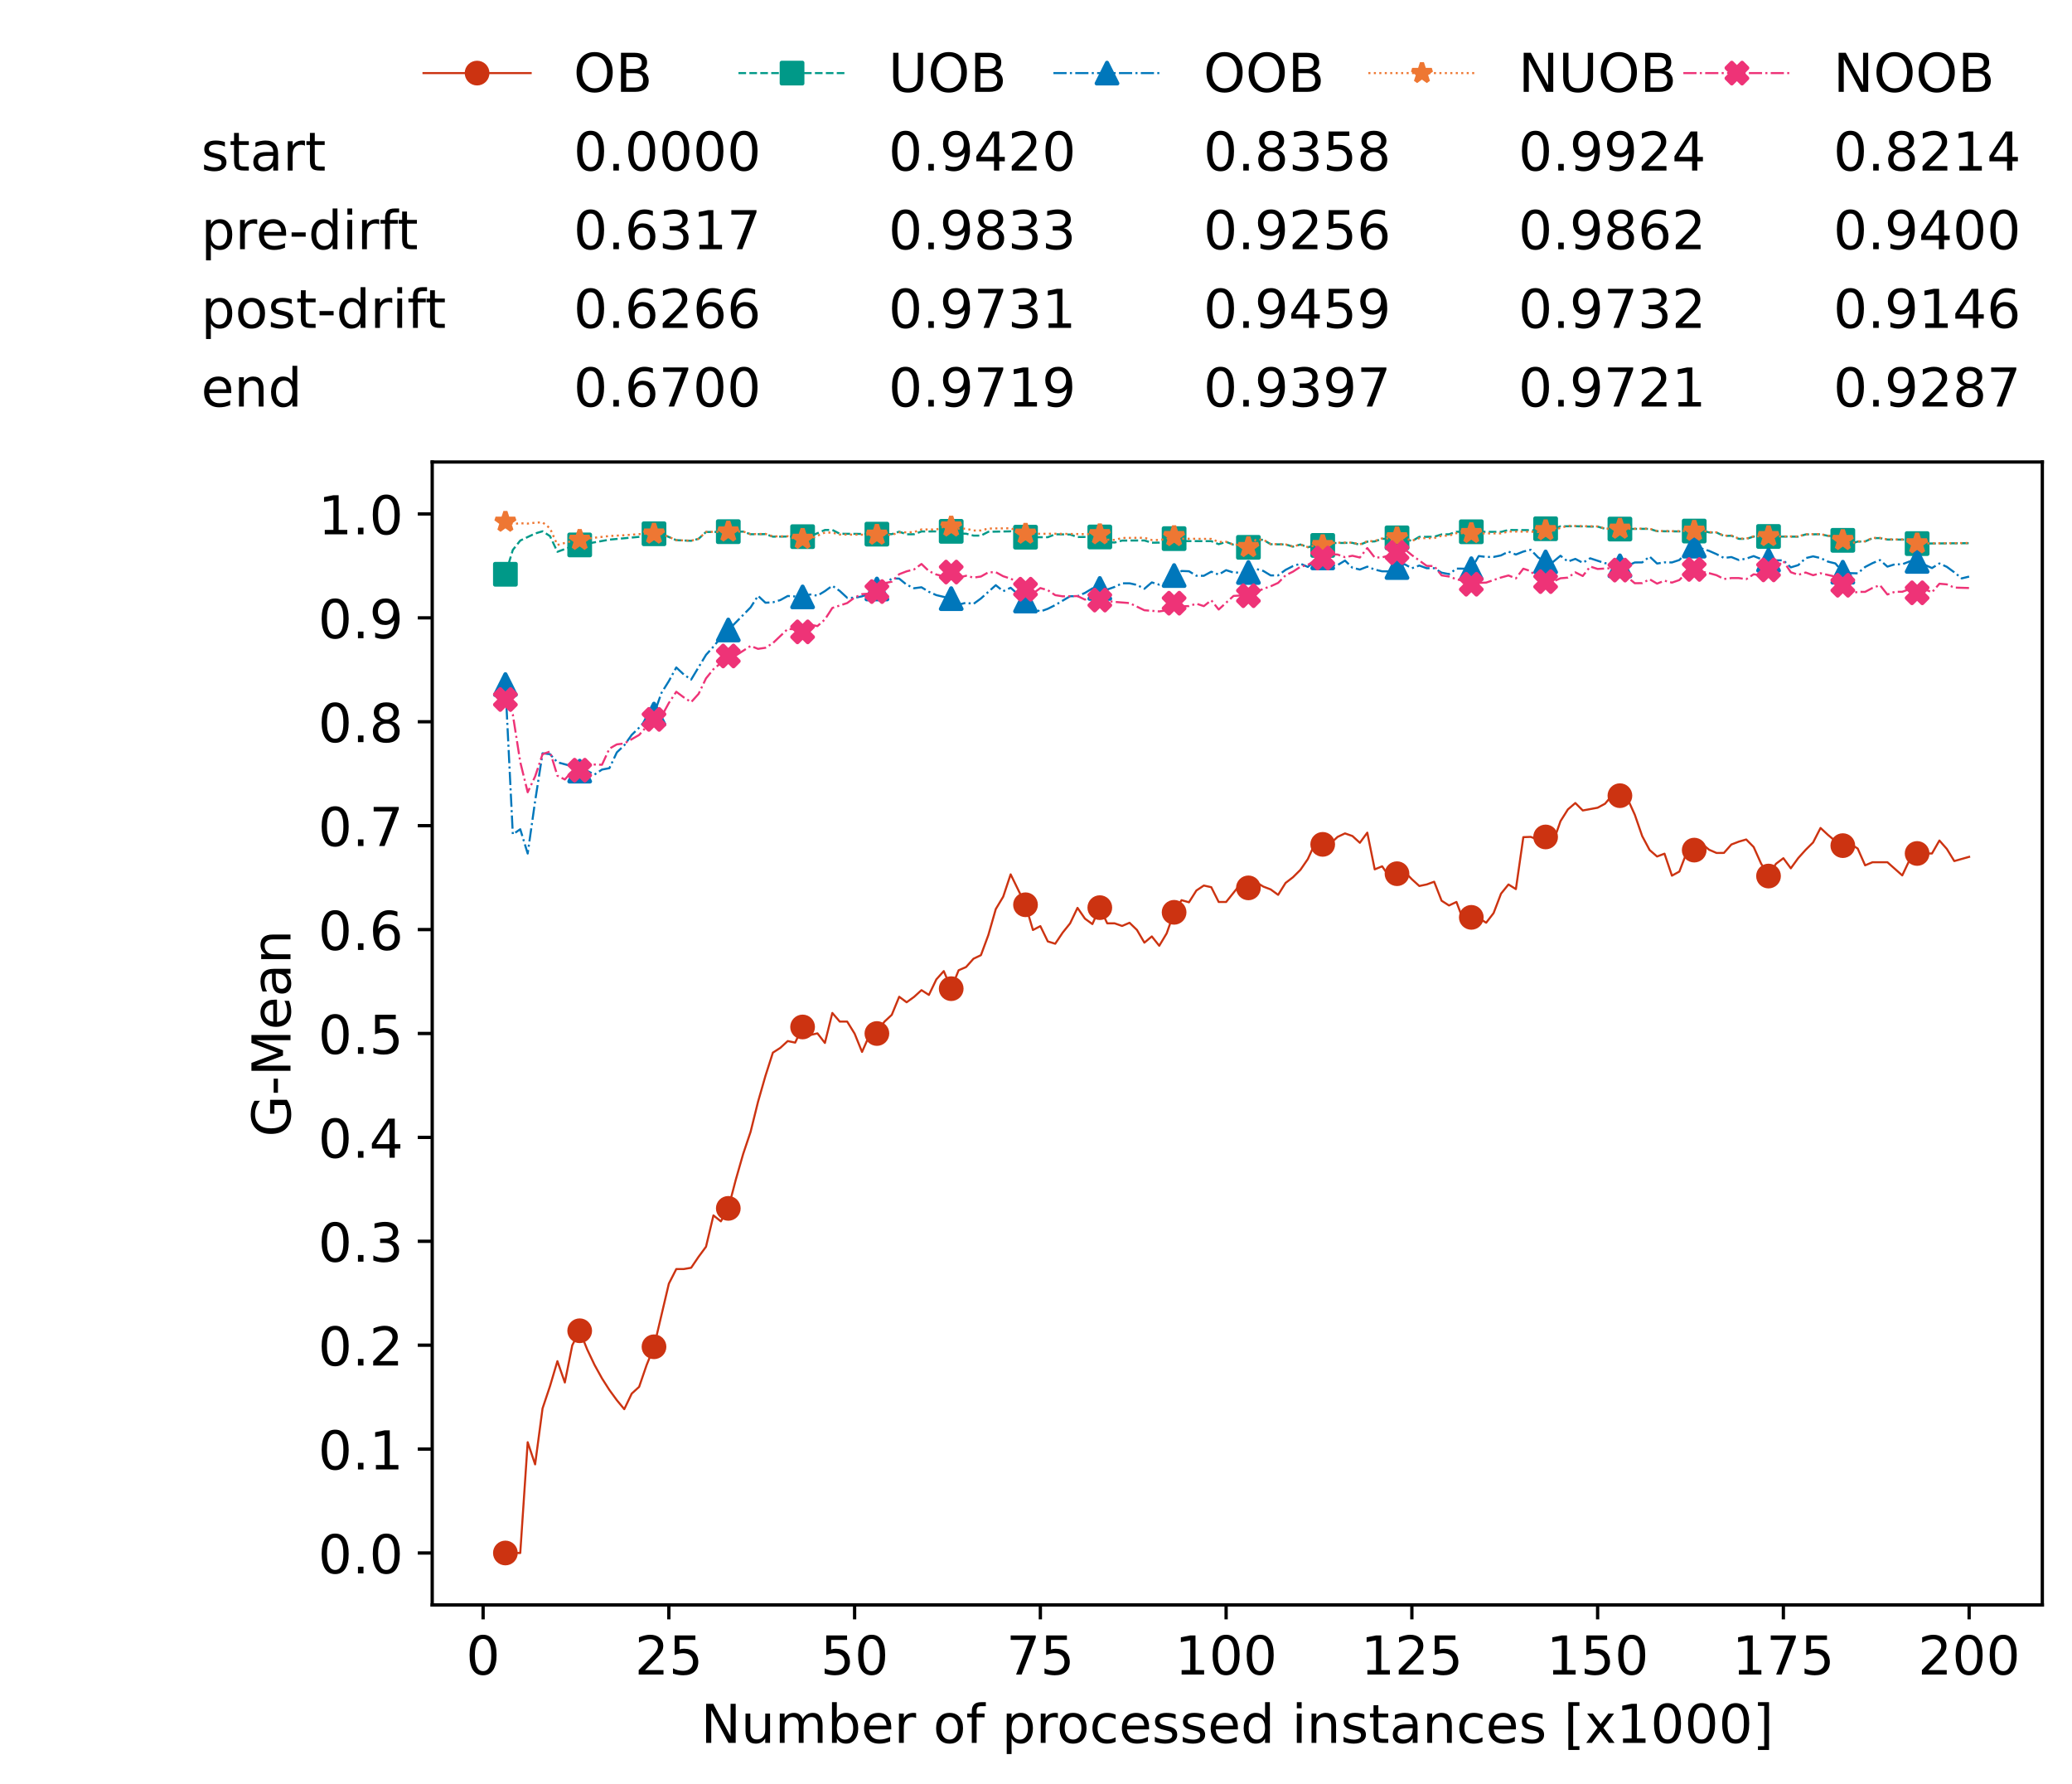 <?xml version="1.0" encoding="utf-8" standalone="no"?>
<!DOCTYPE svg PUBLIC "-//W3C//DTD SVG 1.1//EN"
  "http://www.w3.org/Graphics/SVG/1.1/DTD/svg11.dtd">
<!-- Created with matplotlib (https://matplotlib.org/) -->
<svg height="432.615pt" version="1.1" viewBox="0 0 502.65 432.615" width="502.65pt" xmlns="http://www.w3.org/2000/svg" xmlns:xlink="http://www.w3.org/1999/xlink">
 <defs>
  <style type="text/css">*{stroke-linecap:butt;stroke-linejoin:round;}</style>
 </defs>
 <g id="figure_1">
  <g id="patch_1">
   <path d="M 0 432.615 
L 502.65 432.615 
L 502.65 0 
L 0 0 
z
" style="fill:#ffffff;"/>
  </g>
  <g id="axes_1">
   <g id="patch_2">
    <path d="M 104.85 389.252 
L 495.45 389.252 
L 495.45 112.052 
L 104.85 112.052 
z
" style="fill:#ffffff;"/>
   </g>
   <g id="matplotlib.axis_1">
    <g id="xtick_1">
     <g id="line2d_1">
      <defs>
       <path d="M 0 0 
L 0 3.5 
" id="m429e656df9" style="stroke:#000000;stroke-width:0.8;"/>
      </defs>
      <g>
       <use style="stroke:#000000;stroke-width:0.8;" x="117.197" xlink:href="#m429e656df9" y="389.252"/>
      </g>
     </g>
     <g id="text_1">
      <!-- 0 -->
      <g transform="translate(113.061 406.13)scale(0.13 -0.13)">
       <defs>
        <path d="M 31.781 66.406 
Q 24.172 66.406 20.328 58.906 
Q 16.5 51.422 16.5 36.375 
Q 16.5 21.391 20.328 13.891 
Q 24.172 6.391 31.781 6.391 
Q 39.453 6.391 43.281 13.891 
Q 47.125 21.391 47.125 36.375 
Q 47.125 51.422 43.281 58.906 
Q 39.453 66.406 31.781 66.406 
z
M 31.781 74.219 
Q 44.047 74.219 50.516 64.516 
Q 56.984 54.828 56.984 36.375 
Q 56.984 17.969 50.516 8.266 
Q 44.047 -1.422 31.781 -1.422 
Q 19.531 -1.422 13.062 8.266 
Q 6.594 17.969 6.594 36.375 
Q 6.594 54.828 13.062 64.516 
Q 19.531 74.219 31.781 74.219 
z
" id="DejaVuSans-48"/>
       </defs>
       <use xlink:href="#DejaVuSans-48"/>
      </g>
     </g>
    </g>
    <g id="xtick_2">
     <g id="line2d_2">
      <g>
       <use style="stroke:#000000;stroke-width:0.8;" x="162.259" xlink:href="#m429e656df9" y="389.252"/>
      </g>
     </g>
     <g id="text_2">
      <!-- 25 -->
      <g transform="translate(153.988 406.13)scale(0.13 -0.13)">
       <defs>
        <path d="M 19.188 8.297 
L 53.609 8.297 
L 53.609 0 
L 7.328 0 
L 7.328 8.297 
Q 12.938 14.109 22.625 23.891 
Q 32.328 33.688 34.812 36.531 
Q 39.547 41.844 41.422 45.531 
Q 43.312 49.219 43.312 52.781 
Q 43.312 58.594 39.234 62.25 
Q 35.156 65.922 28.609 65.922 
Q 23.969 65.922 18.812 64.312 
Q 13.672 62.703 7.812 59.422 
L 7.812 69.391 
Q 13.766 71.781 18.938 73 
Q 24.125 74.219 28.422 74.219 
Q 39.75 74.219 46.484 68.547 
Q 53.219 62.891 53.219 53.422 
Q 53.219 48.922 51.531 44.891 
Q 49.859 40.875 45.406 35.406 
Q 44.188 33.984 37.641 27.219 
Q 31.109 20.453 19.188 8.297 
z
" id="DejaVuSans-50"/>
        <path d="M 10.797 72.906 
L 49.516 72.906 
L 49.516 64.594 
L 19.828 64.594 
L 19.828 46.734 
Q 21.969 47.469 24.109 47.828 
Q 26.266 48.188 28.422 48.188 
Q 40.625 48.188 47.75 41.5 
Q 54.891 34.812 54.891 23.391 
Q 54.891 11.625 47.562 5.094 
Q 40.234 -1.422 26.906 -1.422 
Q 22.312 -1.422 17.547 -0.641 
Q 12.797 0.141 7.719 1.703 
L 7.719 11.625 
Q 12.109 9.234 16.797 8.062 
Q 21.484 6.891 26.703 6.891 
Q 35.156 6.891 40.078 11.328 
Q 45.016 15.766 45.016 23.391 
Q 45.016 31 40.078 35.438 
Q 35.156 39.891 26.703 39.891 
Q 22.75 39.891 18.812 39.016 
Q 14.891 38.141 10.797 36.281 
z
" id="DejaVuSans-53"/>
       </defs>
       <use xlink:href="#DejaVuSans-50"/>
       <use x="63.623" xlink:href="#DejaVuSans-53"/>
      </g>
     </g>
    </g>
    <g id="xtick_3">
     <g id="line2d_3">
      <g>
       <use style="stroke:#000000;stroke-width:0.8;" x="207.322" xlink:href="#m429e656df9" y="389.252"/>
      </g>
     </g>
     <g id="text_3">
      <!-- 50 -->
      <g transform="translate(199.05 406.13)scale(0.13 -0.13)">
       <use xlink:href="#DejaVuSans-53"/>
       <use x="63.623" xlink:href="#DejaVuSans-48"/>
      </g>
     </g>
    </g>
    <g id="xtick_4">
     <g id="line2d_4">
      <g>
       <use style="stroke:#000000;stroke-width:0.8;" x="252.384" xlink:href="#m429e656df9" y="389.252"/>
      </g>
     </g>
     <g id="text_4">
      <!-- 75 -->
      <g transform="translate(244.113 406.13)scale(0.13 -0.13)">
       <defs>
        <path d="M 8.203 72.906 
L 55.078 72.906 
L 55.078 68.703 
L 28.609 0 
L 18.312 0 
L 43.219 64.594 
L 8.203 64.594 
z
" id="DejaVuSans-55"/>
       </defs>
       <use xlink:href="#DejaVuSans-55"/>
       <use x="63.623" xlink:href="#DejaVuSans-53"/>
      </g>
     </g>
    </g>
    <g id="xtick_5">
     <g id="line2d_5">
      <g>
       <use style="stroke:#000000;stroke-width:0.8;" x="297.446" xlink:href="#m429e656df9" y="389.252"/>
      </g>
     </g>
     <g id="text_5">
      <!-- 100 -->
      <g transform="translate(285.039 406.13)scale(0.13 -0.13)">
       <defs>
        <path d="M 12.406 8.297 
L 28.516 8.297 
L 28.516 63.922 
L 10.984 60.406 
L 10.984 69.391 
L 28.422 72.906 
L 38.281 72.906 
L 38.281 8.297 
L 54.391 8.297 
L 54.391 0 
L 12.406 0 
z
" id="DejaVuSans-49"/>
       </defs>
       <use xlink:href="#DejaVuSans-49"/>
       <use x="63.623" xlink:href="#DejaVuSans-48"/>
       <use x="127.246" xlink:href="#DejaVuSans-48"/>
      </g>
     </g>
    </g>
    <g id="xtick_6">
     <g id="line2d_6">
      <g>
       <use style="stroke:#000000;stroke-width:0.8;" x="342.509" xlink:href="#m429e656df9" y="389.252"/>
      </g>
     </g>
     <g id="text_6">
      <!-- 125 -->
      <g transform="translate(330.102 406.13)scale(0.13 -0.13)">
       <use xlink:href="#DejaVuSans-49"/>
       <use x="63.623" xlink:href="#DejaVuSans-50"/>
       <use x="127.246" xlink:href="#DejaVuSans-53"/>
      </g>
     </g>
    </g>
    <g id="xtick_7">
     <g id="line2d_7">
      <g>
       <use style="stroke:#000000;stroke-width:0.8;" x="387.571" xlink:href="#m429e656df9" y="389.252"/>
      </g>
     </g>
     <g id="text_7">
      <!-- 150 -->
      <g transform="translate(375.164 406.13)scale(0.13 -0.13)">
       <use xlink:href="#DejaVuSans-49"/>
       <use x="63.623" xlink:href="#DejaVuSans-53"/>
       <use x="127.246" xlink:href="#DejaVuSans-48"/>
      </g>
     </g>
    </g>
    <g id="xtick_8">
     <g id="line2d_8">
      <g>
       <use style="stroke:#000000;stroke-width:0.8;" x="432.633" xlink:href="#m429e656df9" y="389.252"/>
      </g>
     </g>
     <g id="text_8">
      <!-- 175 -->
      <g transform="translate(420.226 406.13)scale(0.13 -0.13)">
       <use xlink:href="#DejaVuSans-49"/>
       <use x="63.623" xlink:href="#DejaVuSans-55"/>
       <use x="127.246" xlink:href="#DejaVuSans-53"/>
      </g>
     </g>
    </g>
    <g id="xtick_9">
     <g id="line2d_9">
      <g>
       <use style="stroke:#000000;stroke-width:0.8;" x="477.695" xlink:href="#m429e656df9" y="389.252"/>
      </g>
     </g>
     <g id="text_9">
      <!-- 200 -->
      <g transform="translate(465.289 406.13)scale(0.13 -0.13)">
       <use xlink:href="#DejaVuSans-50"/>
       <use x="63.623" xlink:href="#DejaVuSans-48"/>
       <use x="127.246" xlink:href="#DejaVuSans-48"/>
      </g>
     </g>
    </g>
    <g id="text_10">
     <!-- Number of processed instances [x1000] -->
     <g transform="translate(170.025 422.711)scale(0.13 -0.13)">
      <defs>
       <path d="M 9.812 72.906 
L 23.094 72.906 
L 55.422 11.922 
L 55.422 72.906 
L 64.984 72.906 
L 64.984 0 
L 51.703 0 
L 19.391 60.984 
L 19.391 0 
L 9.812 0 
z
" id="DejaVuSans-78"/>
       <path d="M 8.5 21.578 
L 8.5 54.688 
L 17.484 54.688 
L 17.484 21.922 
Q 17.484 14.156 20.5 10.266 
Q 23.531 6.391 29.594 6.391 
Q 36.859 6.391 41.078 11.031 
Q 45.312 15.672 45.312 23.688 
L 45.312 54.688 
L 54.297 54.688 
L 54.297 0 
L 45.312 0 
L 45.312 8.406 
Q 42.047 3.422 37.719 1 
Q 33.406 -1.422 27.688 -1.422 
Q 18.266 -1.422 13.375 4.438 
Q 8.5 10.297 8.5 21.578 
z
M 31.109 56 
z
" id="DejaVuSans-117"/>
       <path d="M 52 44.188 
Q 55.375 50.25 60.062 53.125 
Q 64.75 56 71.094 56 
Q 79.641 56 84.281 50.016 
Q 88.922 44.047 88.922 33.016 
L 88.922 0 
L 79.891 0 
L 79.891 32.719 
Q 79.891 40.578 77.094 44.375 
Q 74.312 48.188 68.609 48.188 
Q 61.625 48.188 57.562 43.547 
Q 53.516 38.922 53.516 30.906 
L 53.516 0 
L 44.484 0 
L 44.484 32.719 
Q 44.484 40.625 41.703 44.406 
Q 38.922 48.188 33.109 48.188 
Q 26.219 48.188 22.156 43.531 
Q 18.109 38.875 18.109 30.906 
L 18.109 0 
L 9.078 0 
L 9.078 54.688 
L 18.109 54.688 
L 18.109 46.188 
Q 21.188 51.219 25.484 53.609 
Q 29.781 56 35.688 56 
Q 41.656 56 45.828 52.969 
Q 50 49.953 52 44.188 
z
" id="DejaVuSans-109"/>
       <path d="M 48.688 27.297 
Q 48.688 37.203 44.609 42.844 
Q 40.531 48.484 33.406 48.484 
Q 26.266 48.484 22.188 42.844 
Q 18.109 37.203 18.109 27.297 
Q 18.109 17.391 22.188 11.75 
Q 26.266 6.109 33.406 6.109 
Q 40.531 6.109 44.609 11.75 
Q 48.688 17.391 48.688 27.297 
z
M 18.109 46.391 
Q 20.953 51.266 25.266 53.625 
Q 29.594 56 35.594 56 
Q 45.562 56 51.781 48.094 
Q 58.016 40.188 58.016 27.297 
Q 58.016 14.406 51.781 6.484 
Q 45.562 -1.422 35.594 -1.422 
Q 29.594 -1.422 25.266 0.953 
Q 20.953 3.328 18.109 8.203 
L 18.109 0 
L 9.078 0 
L 9.078 75.984 
L 18.109 75.984 
z
" id="DejaVuSans-98"/>
       <path d="M 56.203 29.594 
L 56.203 25.203 
L 14.891 25.203 
Q 15.484 15.922 20.484 11.062 
Q 25.484 6.203 34.422 6.203 
Q 39.594 6.203 44.453 7.469 
Q 49.312 8.734 54.109 11.281 
L 54.109 2.781 
Q 49.266 0.734 44.188 -0.344 
Q 39.109 -1.422 33.891 -1.422 
Q 20.797 -1.422 13.156 6.188 
Q 5.516 13.812 5.516 26.812 
Q 5.516 40.234 12.766 48.109 
Q 20.016 56 32.328 56 
Q 43.359 56 49.781 48.891 
Q 56.203 41.797 56.203 29.594 
z
M 47.219 32.234 
Q 47.125 39.594 43.094 43.984 
Q 39.062 48.391 32.422 48.391 
Q 24.906 48.391 20.391 44.141 
Q 15.875 39.891 15.188 32.172 
z
" id="DejaVuSans-101"/>
       <path d="M 41.109 46.297 
Q 39.594 47.172 37.812 47.578 
Q 36.031 48 33.891 48 
Q 26.266 48 22.188 43.047 
Q 18.109 38.094 18.109 28.812 
L 18.109 0 
L 9.078 0 
L 9.078 54.688 
L 18.109 54.688 
L 18.109 46.188 
Q 20.953 51.172 25.484 53.578 
Q 30.031 56 36.531 56 
Q 37.453 56 38.578 55.875 
Q 39.703 55.766 41.062 55.516 
z
" id="DejaVuSans-114"/>
       <path id="DejaVuSans-32"/>
       <path d="M 30.609 48.391 
Q 23.391 48.391 19.188 42.75 
Q 14.984 37.109 14.984 27.297 
Q 14.984 17.484 19.156 11.844 
Q 23.344 6.203 30.609 6.203 
Q 37.797 6.203 41.984 11.859 
Q 46.188 17.531 46.188 27.297 
Q 46.188 37.016 41.984 42.703 
Q 37.797 48.391 30.609 48.391 
z
M 30.609 56 
Q 42.328 56 49.016 48.375 
Q 55.719 40.766 55.719 27.297 
Q 55.719 13.875 49.016 6.219 
Q 42.328 -1.422 30.609 -1.422 
Q 18.844 -1.422 12.172 6.219 
Q 5.516 13.875 5.516 27.297 
Q 5.516 40.766 12.172 48.375 
Q 18.844 56 30.609 56 
z
" id="DejaVuSans-111"/>
       <path d="M 37.109 75.984 
L 37.109 68.5 
L 28.516 68.5 
Q 23.688 68.5 21.797 66.547 
Q 19.922 64.594 19.922 59.516 
L 19.922 54.688 
L 34.719 54.688 
L 34.719 47.703 
L 19.922 47.703 
L 19.922 0 
L 10.891 0 
L 10.891 47.703 
L 2.297 47.703 
L 2.297 54.688 
L 10.891 54.688 
L 10.891 58.5 
Q 10.891 67.625 15.141 71.797 
Q 19.391 75.984 28.609 75.984 
z
" id="DejaVuSans-102"/>
       <path d="M 18.109 8.203 
L 18.109 -20.797 
L 9.078 -20.797 
L 9.078 54.688 
L 18.109 54.688 
L 18.109 46.391 
Q 20.953 51.266 25.266 53.625 
Q 29.594 56 35.594 56 
Q 45.562 56 51.781 48.094 
Q 58.016 40.188 58.016 27.297 
Q 58.016 14.406 51.781 6.484 
Q 45.562 -1.422 35.594 -1.422 
Q 29.594 -1.422 25.266 0.953 
Q 20.953 3.328 18.109 8.203 
z
M 48.688 27.297 
Q 48.688 37.203 44.609 42.844 
Q 40.531 48.484 33.406 48.484 
Q 26.266 48.484 22.188 42.844 
Q 18.109 37.203 18.109 27.297 
Q 18.109 17.391 22.188 11.75 
Q 26.266 6.109 33.406 6.109 
Q 40.531 6.109 44.609 11.75 
Q 48.688 17.391 48.688 27.297 
z
" id="DejaVuSans-112"/>
       <path d="M 48.781 52.594 
L 48.781 44.188 
Q 44.969 46.297 41.141 47.344 
Q 37.312 48.391 33.406 48.391 
Q 24.656 48.391 19.812 42.844 
Q 14.984 37.312 14.984 27.297 
Q 14.984 17.281 19.812 11.734 
Q 24.656 6.203 33.406 6.203 
Q 37.312 6.203 41.141 7.25 
Q 44.969 8.297 48.781 10.406 
L 48.781 2.094 
Q 45.016 0.344 40.984 -0.531 
Q 36.969 -1.422 32.422 -1.422 
Q 20.062 -1.422 12.781 6.344 
Q 5.516 14.109 5.516 27.297 
Q 5.516 40.672 12.859 48.328 
Q 20.219 56 33.016 56 
Q 37.156 56 41.109 55.141 
Q 45.062 54.297 48.781 52.594 
z
" id="DejaVuSans-99"/>
       <path d="M 44.281 53.078 
L 44.281 44.578 
Q 40.484 46.531 36.375 47.5 
Q 32.281 48.484 27.875 48.484 
Q 21.188 48.484 17.844 46.438 
Q 14.5 44.391 14.5 40.281 
Q 14.5 37.156 16.891 35.375 
Q 19.281 33.594 26.516 31.984 
L 29.594 31.297 
Q 39.156 29.25 43.188 25.516 
Q 47.219 21.781 47.219 15.094 
Q 47.219 7.469 41.188 3.016 
Q 35.156 -1.422 24.609 -1.422 
Q 20.219 -1.422 15.453 -0.562 
Q 10.688 0.297 5.422 2 
L 5.422 11.281 
Q 10.406 8.688 15.234 7.391 
Q 20.062 6.109 24.812 6.109 
Q 31.156 6.109 34.562 8.281 
Q 37.984 10.453 37.984 14.406 
Q 37.984 18.062 35.516 20.016 
Q 33.062 21.969 24.703 23.781 
L 21.578 24.516 
Q 13.234 26.266 9.516 29.906 
Q 5.812 33.547 5.812 39.891 
Q 5.812 47.609 11.281 51.797 
Q 16.75 56 26.812 56 
Q 31.781 56 36.172 55.266 
Q 40.578 54.547 44.281 53.078 
z
" id="DejaVuSans-115"/>
       <path d="M 45.406 46.391 
L 45.406 75.984 
L 54.391 75.984 
L 54.391 0 
L 45.406 0 
L 45.406 8.203 
Q 42.578 3.328 38.25 0.953 
Q 33.938 -1.422 27.875 -1.422 
Q 17.969 -1.422 11.734 6.484 
Q 5.516 14.406 5.516 27.297 
Q 5.516 40.188 11.734 48.094 
Q 17.969 56 27.875 56 
Q 33.938 56 38.25 53.625 
Q 42.578 51.266 45.406 46.391 
z
M 14.797 27.297 
Q 14.797 17.391 18.875 11.75 
Q 22.953 6.109 30.078 6.109 
Q 37.203 6.109 41.297 11.75 
Q 45.406 17.391 45.406 27.297 
Q 45.406 37.203 41.297 42.844 
Q 37.203 48.484 30.078 48.484 
Q 22.953 48.484 18.875 42.844 
Q 14.797 37.203 14.797 27.297 
z
" id="DejaVuSans-100"/>
       <path d="M 9.422 54.688 
L 18.406 54.688 
L 18.406 0 
L 9.422 0 
z
M 9.422 75.984 
L 18.406 75.984 
L 18.406 64.594 
L 9.422 64.594 
z
" id="DejaVuSans-105"/>
       <path d="M 54.891 33.016 
L 54.891 0 
L 45.906 0 
L 45.906 32.719 
Q 45.906 40.484 42.875 44.328 
Q 39.844 48.188 33.797 48.188 
Q 26.516 48.188 22.312 43.547 
Q 18.109 38.922 18.109 30.906 
L 18.109 0 
L 9.078 0 
L 9.078 54.688 
L 18.109 54.688 
L 18.109 46.188 
Q 21.344 51.125 25.703 53.562 
Q 30.078 56 35.797 56 
Q 45.219 56 50.047 50.172 
Q 54.891 44.344 54.891 33.016 
z
" id="DejaVuSans-110"/>
       <path d="M 18.312 70.219 
L 18.312 54.688 
L 36.812 54.688 
L 36.812 47.703 
L 18.312 47.703 
L 18.312 18.016 
Q 18.312 11.328 20.141 9.422 
Q 21.969 7.516 27.594 7.516 
L 36.812 7.516 
L 36.812 0 
L 27.594 0 
Q 17.188 0 13.234 3.875 
Q 9.281 7.766 9.281 18.016 
L 9.281 47.703 
L 2.688 47.703 
L 2.688 54.688 
L 9.281 54.688 
L 9.281 70.219 
z
" id="DejaVuSans-116"/>
       <path d="M 34.281 27.484 
Q 23.391 27.484 19.188 25 
Q 14.984 22.516 14.984 16.5 
Q 14.984 11.719 18.141 8.906 
Q 21.297 6.109 26.703 6.109 
Q 34.188 6.109 38.703 11.406 
Q 43.219 16.703 43.219 25.484 
L 43.219 27.484 
z
M 52.203 31.203 
L 52.203 0 
L 43.219 0 
L 43.219 8.297 
Q 40.141 3.328 35.547 0.953 
Q 30.953 -1.422 24.312 -1.422 
Q 15.922 -1.422 10.953 3.297 
Q 6 8.016 6 15.922 
Q 6 25.141 12.172 29.828 
Q 18.359 34.516 30.609 34.516 
L 43.219 34.516 
L 43.219 35.406 
Q 43.219 41.609 39.141 45 
Q 35.062 48.391 27.688 48.391 
Q 23 48.391 18.547 47.266 
Q 14.109 46.141 10.016 43.891 
L 10.016 52.203 
Q 14.938 54.109 19.578 55.047 
Q 24.219 56 28.609 56 
Q 40.484 56 46.344 49.844 
Q 52.203 43.703 52.203 31.203 
z
" id="DejaVuSans-97"/>
       <path d="M 8.594 75.984 
L 29.297 75.984 
L 29.297 69 
L 17.578 69 
L 17.578 -6.203 
L 29.297 -6.203 
L 29.297 -13.188 
L 8.594 -13.188 
z
" id="DejaVuSans-91"/>
       <path d="M 54.891 54.688 
L 35.109 28.078 
L 55.906 0 
L 45.312 0 
L 29.391 21.484 
L 13.484 0 
L 2.875 0 
L 24.125 28.609 
L 4.688 54.688 
L 15.281 54.688 
L 29.781 35.203 
L 44.281 54.688 
z
" id="DejaVuSans-120"/>
       <path d="M 30.422 75.984 
L 30.422 -13.188 
L 9.719 -13.188 
L 9.719 -6.203 
L 21.391 -6.203 
L 21.391 69 
L 9.719 69 
L 9.719 75.984 
z
" id="DejaVuSans-93"/>
      </defs>
      <use xlink:href="#DejaVuSans-78"/>
      <use x="74.805" xlink:href="#DejaVuSans-117"/>
      <use x="138.184" xlink:href="#DejaVuSans-109"/>
      <use x="235.596" xlink:href="#DejaVuSans-98"/>
      <use x="299.072" xlink:href="#DejaVuSans-101"/>
      <use x="360.596" xlink:href="#DejaVuSans-114"/>
      <use x="401.709" xlink:href="#DejaVuSans-32"/>
      <use x="433.496" xlink:href="#DejaVuSans-111"/>
      <use x="494.678" xlink:href="#DejaVuSans-102"/>
      <use x="529.883" xlink:href="#DejaVuSans-32"/>
      <use x="561.67" xlink:href="#DejaVuSans-112"/>
      <use x="625.146" xlink:href="#DejaVuSans-114"/>
      <use x="664.01" xlink:href="#DejaVuSans-111"/>
      <use x="725.191" xlink:href="#DejaVuSans-99"/>
      <use x="780.172" xlink:href="#DejaVuSans-101"/>
      <use x="841.695" xlink:href="#DejaVuSans-115"/>
      <use x="893.795" xlink:href="#DejaVuSans-115"/>
      <use x="945.895" xlink:href="#DejaVuSans-101"/>
      <use x="1007.418" xlink:href="#DejaVuSans-100"/>
      <use x="1070.895" xlink:href="#DejaVuSans-32"/>
      <use x="1102.682" xlink:href="#DejaVuSans-105"/>
      <use x="1130.465" xlink:href="#DejaVuSans-110"/>
      <use x="1193.844" xlink:href="#DejaVuSans-115"/>
      <use x="1245.943" xlink:href="#DejaVuSans-116"/>
      <use x="1285.152" xlink:href="#DejaVuSans-97"/>
      <use x="1346.432" xlink:href="#DejaVuSans-110"/>
      <use x="1409.811" xlink:href="#DejaVuSans-99"/>
      <use x="1464.791" xlink:href="#DejaVuSans-101"/>
      <use x="1526.314" xlink:href="#DejaVuSans-115"/>
      <use x="1578.414" xlink:href="#DejaVuSans-32"/>
      <use x="1610.201" xlink:href="#DejaVuSans-91"/>
      <use x="1649.215" xlink:href="#DejaVuSans-120"/>
      <use x="1708.395" xlink:href="#DejaVuSans-49"/>
      <use x="1772.018" xlink:href="#DejaVuSans-48"/>
      <use x="1835.641" xlink:href="#DejaVuSans-48"/>
      <use x="1899.264" xlink:href="#DejaVuSans-48"/>
      <use x="1962.887" xlink:href="#DejaVuSans-93"/>
     </g>
    </g>
   </g>
   <g id="matplotlib.axis_2">
    <g id="ytick_1">
     <g id="line2d_10">
      <defs>
       <path d="M 0 0 
L -3.5 0 
" id="m42d0e02f6b" style="stroke:#000000;stroke-width:0.8;"/>
      </defs>
      <g>
       <use style="stroke:#000000;stroke-width:0.8;" x="104.85" xlink:href="#m42d0e02f6b" y="376.652"/>
      </g>
     </g>
     <g id="text_11">
      <!-- 0.0 -->
      <g transform="translate(77.176 381.591)scale(0.13 -0.13)">
       <defs>
        <path d="M 10.688 12.406 
L 21 12.406 
L 21 0 
L 10.688 0 
z
" id="DejaVuSans-46"/>
       </defs>
       <use xlink:href="#DejaVuSans-48"/>
       <use x="63.623" xlink:href="#DejaVuSans-46"/>
       <use x="95.41" xlink:href="#DejaVuSans-48"/>
      </g>
     </g>
    </g>
    <g id="ytick_2">
     <g id="line2d_11">
      <g>
       <use style="stroke:#000000;stroke-width:0.8;" x="104.85" xlink:href="#m42d0e02f6b" y="351.452"/>
      </g>
     </g>
     <g id="text_12">
      <!-- 0.1 -->
      <g transform="translate(77.176 356.391)scale(0.13 -0.13)">
       <use xlink:href="#DejaVuSans-48"/>
       <use x="63.623" xlink:href="#DejaVuSans-46"/>
       <use x="95.41" xlink:href="#DejaVuSans-49"/>
      </g>
     </g>
    </g>
    <g id="ytick_3">
     <g id="line2d_12">
      <g>
       <use style="stroke:#000000;stroke-width:0.8;" x="104.85" xlink:href="#m42d0e02f6b" y="326.252"/>
      </g>
     </g>
     <g id="text_13">
      <!-- 0.2 -->
      <g transform="translate(77.176 331.191)scale(0.13 -0.13)">
       <use xlink:href="#DejaVuSans-48"/>
       <use x="63.623" xlink:href="#DejaVuSans-46"/>
       <use x="95.41" xlink:href="#DejaVuSans-50"/>
      </g>
     </g>
    </g>
    <g id="ytick_4">
     <g id="line2d_13">
      <g>
       <use style="stroke:#000000;stroke-width:0.8;" x="104.85" xlink:href="#m42d0e02f6b" y="301.052"/>
      </g>
     </g>
     <g id="text_14">
      <!-- 0.3 -->
      <g transform="translate(77.176 305.991)scale(0.13 -0.13)">
       <defs>
        <path d="M 40.578 39.312 
Q 47.656 37.797 51.625 33 
Q 55.609 28.219 55.609 21.188 
Q 55.609 10.406 48.188 4.484 
Q 40.766 -1.422 27.094 -1.422 
Q 22.516 -1.422 17.656 -0.516 
Q 12.797 0.391 7.625 2.203 
L 7.625 11.719 
Q 11.719 9.328 16.594 8.109 
Q 21.484 6.891 26.812 6.891 
Q 36.078 6.891 40.938 10.547 
Q 45.797 14.203 45.797 21.188 
Q 45.797 27.641 41.281 31.266 
Q 36.766 34.906 28.719 34.906 
L 20.219 34.906 
L 20.219 43.016 
L 29.109 43.016 
Q 36.375 43.016 40.234 45.922 
Q 44.094 48.828 44.094 54.297 
Q 44.094 59.906 40.109 62.906 
Q 36.141 65.922 28.719 65.922 
Q 24.656 65.922 20.016 65.031 
Q 15.375 64.156 9.812 62.312 
L 9.812 71.094 
Q 15.438 72.656 20.344 73.438 
Q 25.25 74.219 29.594 74.219 
Q 40.828 74.219 47.359 69.109 
Q 53.906 64.016 53.906 55.328 
Q 53.906 49.266 50.438 45.094 
Q 46.969 40.922 40.578 39.312 
z
" id="DejaVuSans-51"/>
       </defs>
       <use xlink:href="#DejaVuSans-48"/>
       <use x="63.623" xlink:href="#DejaVuSans-46"/>
       <use x="95.41" xlink:href="#DejaVuSans-51"/>
      </g>
     </g>
    </g>
    <g id="ytick_5">
     <g id="line2d_14">
      <g>
       <use style="stroke:#000000;stroke-width:0.8;" x="104.85" xlink:href="#m42d0e02f6b" y="275.852"/>
      </g>
     </g>
     <g id="text_15">
      <!-- 0.4 -->
      <g transform="translate(77.176 280.791)scale(0.13 -0.13)">
       <defs>
        <path d="M 37.797 64.312 
L 12.891 25.391 
L 37.797 25.391 
z
M 35.203 72.906 
L 47.609 72.906 
L 47.609 25.391 
L 58.016 25.391 
L 58.016 17.188 
L 47.609 17.188 
L 47.609 0 
L 37.797 0 
L 37.797 17.188 
L 4.891 17.188 
L 4.891 26.703 
z
" id="DejaVuSans-52"/>
       </defs>
       <use xlink:href="#DejaVuSans-48"/>
       <use x="63.623" xlink:href="#DejaVuSans-46"/>
       <use x="95.41" xlink:href="#DejaVuSans-52"/>
      </g>
     </g>
    </g>
    <g id="ytick_6">
     <g id="line2d_15">
      <g>
       <use style="stroke:#000000;stroke-width:0.8;" x="104.85" xlink:href="#m42d0e02f6b" y="250.652"/>
      </g>
     </g>
     <g id="text_16">
      <!-- 0.5 -->
      <g transform="translate(77.176 255.591)scale(0.13 -0.13)">
       <use xlink:href="#DejaVuSans-48"/>
       <use x="63.623" xlink:href="#DejaVuSans-46"/>
       <use x="95.41" xlink:href="#DejaVuSans-53"/>
      </g>
     </g>
    </g>
    <g id="ytick_7">
     <g id="line2d_16">
      <g>
       <use style="stroke:#000000;stroke-width:0.8;" x="104.85" xlink:href="#m42d0e02f6b" y="225.452"/>
      </g>
     </g>
     <g id="text_17">
      <!-- 0.6 -->
      <g transform="translate(77.176 230.391)scale(0.13 -0.13)">
       <defs>
        <path d="M 33.016 40.375 
Q 26.375 40.375 22.484 35.828 
Q 18.609 31.297 18.609 23.391 
Q 18.609 15.531 22.484 10.953 
Q 26.375 6.391 33.016 6.391 
Q 39.656 6.391 43.531 10.953 
Q 47.406 15.531 47.406 23.391 
Q 47.406 31.297 43.531 35.828 
Q 39.656 40.375 33.016 40.375 
z
M 52.594 71.297 
L 52.594 62.312 
Q 48.875 64.062 45.094 64.984 
Q 41.312 65.922 37.594 65.922 
Q 27.828 65.922 22.672 59.328 
Q 17.531 52.734 16.797 39.406 
Q 19.672 43.656 24.016 45.922 
Q 28.375 48.188 33.594 48.188 
Q 44.578 48.188 50.953 41.516 
Q 57.328 34.859 57.328 23.391 
Q 57.328 12.156 50.688 5.359 
Q 44.047 -1.422 33.016 -1.422 
Q 20.359 -1.422 13.672 8.266 
Q 6.984 17.969 6.984 36.375 
Q 6.984 53.656 15.188 63.938 
Q 23.391 74.219 37.203 74.219 
Q 40.922 74.219 44.703 73.484 
Q 48.484 72.75 52.594 71.297 
z
" id="DejaVuSans-54"/>
       </defs>
       <use xlink:href="#DejaVuSans-48"/>
       <use x="63.623" xlink:href="#DejaVuSans-46"/>
       <use x="95.41" xlink:href="#DejaVuSans-54"/>
      </g>
     </g>
    </g>
    <g id="ytick_8">
     <g id="line2d_17">
      <g>
       <use style="stroke:#000000;stroke-width:0.8;" x="104.85" xlink:href="#m42d0e02f6b" y="200.252"/>
      </g>
     </g>
     <g id="text_18">
      <!-- 0.7 -->
      <g transform="translate(77.176 205.191)scale(0.13 -0.13)">
       <use xlink:href="#DejaVuSans-48"/>
       <use x="63.623" xlink:href="#DejaVuSans-46"/>
       <use x="95.41" xlink:href="#DejaVuSans-55"/>
      </g>
     </g>
    </g>
    <g id="ytick_9">
     <g id="line2d_18">
      <g>
       <use style="stroke:#000000;stroke-width:0.8;" x="104.85" xlink:href="#m42d0e02f6b" y="175.052"/>
      </g>
     </g>
     <g id="text_19">
      <!-- 0.8 -->
      <g transform="translate(77.176 179.991)scale(0.13 -0.13)">
       <defs>
        <path d="M 31.781 34.625 
Q 24.75 34.625 20.719 30.859 
Q 16.703 27.094 16.703 20.516 
Q 16.703 13.922 20.719 10.156 
Q 24.75 6.391 31.781 6.391 
Q 38.812 6.391 42.859 10.172 
Q 46.922 13.969 46.922 20.516 
Q 46.922 27.094 42.891 30.859 
Q 38.875 34.625 31.781 34.625 
z
M 21.922 38.812 
Q 15.578 40.375 12.031 44.719 
Q 8.5 49.078 8.5 55.328 
Q 8.5 64.062 14.719 69.141 
Q 20.953 74.219 31.781 74.219 
Q 42.672 74.219 48.875 69.141 
Q 55.078 64.062 55.078 55.328 
Q 55.078 49.078 51.531 44.719 
Q 48 40.375 41.703 38.812 
Q 48.828 37.156 52.797 32.312 
Q 56.781 27.484 56.781 20.516 
Q 56.781 9.906 50.312 4.234 
Q 43.844 -1.422 31.781 -1.422 
Q 19.734 -1.422 13.25 4.234 
Q 6.781 9.906 6.781 20.516 
Q 6.781 27.484 10.781 32.312 
Q 14.797 37.156 21.922 38.812 
z
M 18.312 54.391 
Q 18.312 48.734 21.844 45.562 
Q 25.391 42.391 31.781 42.391 
Q 38.141 42.391 41.719 45.562 
Q 45.312 48.734 45.312 54.391 
Q 45.312 60.062 41.719 63.234 
Q 38.141 66.406 31.781 66.406 
Q 25.391 66.406 21.844 63.234 
Q 18.312 60.062 18.312 54.391 
z
" id="DejaVuSans-56"/>
       </defs>
       <use xlink:href="#DejaVuSans-48"/>
       <use x="63.623" xlink:href="#DejaVuSans-46"/>
       <use x="95.41" xlink:href="#DejaVuSans-56"/>
      </g>
     </g>
    </g>
    <g id="ytick_10">
     <g id="line2d_19">
      <g>
       <use style="stroke:#000000;stroke-width:0.8;" x="104.85" xlink:href="#m42d0e02f6b" y="149.852"/>
      </g>
     </g>
     <g id="text_20">
      <!-- 0.9 -->
      <g transform="translate(77.176 154.791)scale(0.13 -0.13)">
       <defs>
        <path d="M 10.984 1.516 
L 10.984 10.5 
Q 14.703 8.734 18.5 7.812 
Q 22.312 6.891 25.984 6.891 
Q 35.75 6.891 40.891 13.453 
Q 46.047 20.016 46.781 33.406 
Q 43.953 29.203 39.594 26.953 
Q 35.25 24.703 29.984 24.703 
Q 19.047 24.703 12.672 31.312 
Q 6.297 37.938 6.297 49.422 
Q 6.297 60.641 12.938 67.422 
Q 19.578 74.219 30.609 74.219 
Q 43.266 74.219 49.922 64.516 
Q 56.594 54.828 56.594 36.375 
Q 56.594 19.141 48.406 8.859 
Q 40.234 -1.422 26.422 -1.422 
Q 22.703 -1.422 18.891 -0.688 
Q 15.094 0.047 10.984 1.516 
z
M 30.609 32.422 
Q 37.25 32.422 41.125 36.953 
Q 45.016 41.5 45.016 49.422 
Q 45.016 57.281 41.125 61.844 
Q 37.25 66.406 30.609 66.406 
Q 23.969 66.406 20.094 61.844 
Q 16.219 57.281 16.219 49.422 
Q 16.219 41.5 20.094 36.953 
Q 23.969 32.422 30.609 32.422 
z
" id="DejaVuSans-57"/>
       </defs>
       <use xlink:href="#DejaVuSans-48"/>
       <use x="63.623" xlink:href="#DejaVuSans-46"/>
       <use x="95.41" xlink:href="#DejaVuSans-57"/>
      </g>
     </g>
    </g>
    <g id="ytick_11">
     <g id="line2d_20">
      <g>
       <use style="stroke:#000000;stroke-width:0.8;" x="104.85" xlink:href="#m42d0e02f6b" y="124.652"/>
      </g>
     </g>
     <g id="text_21">
      <!-- 1.0 -->
      <g transform="translate(77.176 129.591)scale(0.13 -0.13)">
       <use xlink:href="#DejaVuSans-49"/>
       <use x="63.623" xlink:href="#DejaVuSans-46"/>
       <use x="95.41" xlink:href="#DejaVuSans-48"/>
      </g>
     </g>
    </g>
    <g id="text_22">
     <!-- G-Mean -->
     <g transform="translate(70.472 275.744)rotate(-90)scale(0.13 -0.13)">
      <defs>
       <path d="M 59.516 10.406 
L 59.516 29.984 
L 43.406 29.984 
L 43.406 38.094 
L 69.281 38.094 
L 69.281 6.781 
Q 63.578 2.734 56.688 0.656 
Q 49.812 -1.422 42 -1.422 
Q 24.906 -1.422 15.25 8.562 
Q 5.609 18.562 5.609 36.375 
Q 5.609 54.25 15.25 64.234 
Q 24.906 74.219 42 74.219 
Q 49.125 74.219 55.547 72.453 
Q 61.969 70.703 67.391 67.281 
L 67.391 56.781 
Q 61.922 61.422 55.766 63.766 
Q 49.609 66.109 42.828 66.109 
Q 29.438 66.109 22.719 58.641 
Q 16.016 51.172 16.016 36.375 
Q 16.016 21.625 22.719 14.156 
Q 29.438 6.688 42.828 6.688 
Q 48.047 6.688 52.141 7.594 
Q 56.25 8.5 59.516 10.406 
z
" id="DejaVuSans-71"/>
       <path d="M 4.891 31.391 
L 31.203 31.391 
L 31.203 23.391 
L 4.891 23.391 
z
" id="DejaVuSans-45"/>
       <path d="M 9.812 72.906 
L 24.516 72.906 
L 43.109 23.297 
L 61.812 72.906 
L 76.516 72.906 
L 76.516 0 
L 66.891 0 
L 66.891 64.016 
L 48.094 14.016 
L 38.188 14.016 
L 19.391 64.016 
L 19.391 0 
L 9.812 0 
z
" id="DejaVuSans-77"/>
      </defs>
      <use xlink:href="#DejaVuSans-71"/>
      <use x="77.49" xlink:href="#DejaVuSans-45"/>
      <use x="113.574" xlink:href="#DejaVuSans-77"/>
      <use x="199.854" xlink:href="#DejaVuSans-101"/>
      <use x="261.377" xlink:href="#DejaVuSans-97"/>
      <use x="322.656" xlink:href="#DejaVuSans-110"/>
     </g>
    </g>
   </g>
   <g id="line2d_21"/>
   <g id="line2d_22"/>
   <g id="line2d_23"/>
   <g id="line2d_24"/>
   <g id="line2d_25"/>
   <g id="line2d_26">
    <path clip-path="url(#pb6f5b2ce35)" d="M 122.605 376.652 
L 126.21 376.652 
L 128.012 349.789 
L 129.815 355.161 
L 131.617 341.597 
L 133.419 336.212 
L 135.222 330.13 
L 137.024 335.299 
L 138.827 326.274 
L 140.629 322.754 
L 142.432 327.246 
L 144.234 331.046 
L 146.037 334.304 
L 147.839 337.127 
L 149.642 339.597 
L 151.444 341.777 
L 153.247 337.999 
L 155.049 336.355 
L 156.852 331.095 
L 158.654 326.64 
L 162.259 311.326 
L 164.062 307.789 
L 165.864 307.789 
L 167.667 307.477 
L 169.469 304.815 
L 171.272 302.372 
L 173.074 294.777 
L 174.877 296.216 
L 176.679 293.073 
L 178.482 286.172 
L 180.284 279.875 
L 182.087 274.505 
L 183.889 267.23 
L 185.692 260.933 
L 187.494 255.299 
L 189.297 254.142 
L 191.099 252.493 
L 192.902 252.87 
L 194.704 249.076 
L 196.507 251.039 
L 198.309 250.622 
L 200.112 252.951 
L 201.914 245.677 
L 203.717 247.769 
L 205.519 247.769 
L 207.322 250.686 
L 209.124 255.13 
L 210.927 251.026 
L 212.729 250.663 
L 214.532 247.809 
L 216.334 246.137 
L 218.137 241.747 
L 219.939 243.085 
L 221.742 241.784 
L 223.544 240.144 
L 225.347 241.3 
L 227.149 237.534 
L 228.952 235.523 
L 230.754 239.787 
L 232.557 235.319 
L 234.359 234.543 
L 236.162 232.52 
L 237.964 231.661 
L 239.767 226.781 
L 241.569 220.481 
L 243.372 217.472 
L 245.174 212.062 
L 248.779 219.437 
L 250.581 225.555 
L 252.384 224.619 
L 254.186 228.326 
L 255.989 228.89 
L 257.791 226.2 
L 259.594 223.95 
L 261.396 220.189 
L 263.199 222.801 
L 265.001 224.121 
L 266.804 220.136 
L 268.606 223.942 
L 270.409 223.942 
L 272.211 224.576 
L 274.014 223.804 
L 275.816 225.542 
L 277.619 228.622 
L 279.421 227.116 
L 281.224 229.38 
L 283.026 226.372 
L 284.829 221.267 
L 286.631 218.324 
L 288.434 218.833 
L 290.236 215.977 
L 292.039 214.772 
L 293.841 215.176 
L 295.644 218.761 
L 297.446 218.761 
L 301.051 214.269 
L 302.854 215.34 
L 304.656 213.921 
L 306.459 215.02 
L 308.261 215.718 
L 310.064 217.029 
L 311.866 214.144 
L 313.669 212.758 
L 315.471 210.965 
L 317.274 208.352 
L 319.076 204.391 
L 320.879 204.787 
L 322.681 204.633 
L 324.484 202.977 
L 326.286 202.127 
L 328.089 202.764 
L 329.891 204.404 
L 331.694 201.943 
L 333.496 210.848 
L 335.299 210.111 
L 337.101 212.721 
L 338.904 211.903 
L 340.706 211.374 
L 342.509 213.248 
L 344.311 214.884 
L 346.114 214.509 
L 347.916 213.849 
L 349.719 218.456 
L 351.521 219.607 
L 353.324 218.757 
L 355.126 223.543 
L 356.928 222.491 
L 358.731 222.649 
L 360.533 223.791 
L 362.336 221.451 
L 364.138 216.742 
L 365.941 214.513 
L 367.743 215.639 
L 369.546 203.039 
L 371.348 202.974 
L 373.151 203.676 
L 374.953 202.991 
L 376.756 204.338 
L 378.558 199.168 
L 380.361 196.308 
L 382.163 194.762 
L 383.966 196.565 
L 387.571 195.9 
L 389.373 194.925 
L 391.176 192.778 
L 392.978 192.979 
L 394.781 193.616 
L 396.583 197.586 
L 398.386 202.785 
L 400.188 206.163 
L 401.991 207.731 
L 403.793 207.045 
L 405.596 212.377 
L 407.398 211.386 
L 409.201 206.689 
L 411.003 206.18 
L 412.806 204.596 
L 414.608 206.084 
L 416.411 206.87 
L 418.213 206.861 
L 420.016 204.822 
L 421.818 204.128 
L 423.621 203.601 
L 425.423 205.426 
L 427.226 209.447 
L 429.028 212.472 
L 430.831 209.502 
L 432.633 208.145 
L 434.436 210.596 
L 436.238 208.112 
L 438.041 206.111 
L 439.843 204.322 
L 441.646 200.81 
L 443.448 202.49 
L 445.251 204 
L 447.053 205.095 
L 448.856 204.668 
L 450.658 205.8 
L 452.461 209.873 
L 454.263 209.12 
L 457.868 209.12 
L 461.473 212.316 
L 463.276 208.51 
L 465.078 206.996 
L 468.683 206.998 
L 470.485 203.854 
L 472.288 205.897 
L 474.09 208.838 
L 477.695 207.815 
L 477.695 207.815 
" style="fill:none;stroke:#cc3311;stroke-linecap:square;stroke-width:0.5;"/>
    <defs>
     <path d="M 0 2.5 
C 0.663 2.5 1.299 2.237 1.768 1.768 
C 2.237 1.299 2.5 0.663 2.5 0 
C 2.5 -0.663 2.237 -1.299 1.768 -1.768 
C 1.299 -2.237 0.663 -2.5 0 -2.5 
C -0.663 -2.5 -1.299 -2.237 -1.768 -1.768 
C -2.237 -1.299 -2.5 -0.663 -2.5 0 
C -2.5 0.663 -2.237 1.299 -1.768 1.768 
C -1.299 2.237 -0.663 2.5 0 2.5 
z
" id="m455498188f" style="stroke:#cc3311;"/>
    </defs>
    <g clip-path="url(#pb6f5b2ce35)">
     <use style="fill:#cc3311;stroke:#cc3311;" x="122.605" xlink:href="#m455498188f" y="376.652"/>
     <use style="fill:#cc3311;stroke:#cc3311;" x="140.629" xlink:href="#m455498188f" y="322.754"/>
     <use style="fill:#cc3311;stroke:#cc3311;" x="158.654" xlink:href="#m455498188f" y="326.64"/>
     <use style="fill:#cc3311;stroke:#cc3311;" x="176.679" xlink:href="#m455498188f" y="293.073"/>
     <use style="fill:#cc3311;stroke:#cc3311;" x="194.704" xlink:href="#m455498188f" y="249.076"/>
     <use style="fill:#cc3311;stroke:#cc3311;" x="212.729" xlink:href="#m455498188f" y="250.663"/>
     <use style="fill:#cc3311;stroke:#cc3311;" x="230.754" xlink:href="#m455498188f" y="239.787"/>
     <use style="fill:#cc3311;stroke:#cc3311;" x="248.779" xlink:href="#m455498188f" y="219.437"/>
     <use style="fill:#cc3311;stroke:#cc3311;" x="266.804" xlink:href="#m455498188f" y="220.136"/>
     <use style="fill:#cc3311;stroke:#cc3311;" x="284.829" xlink:href="#m455498188f" y="221.267"/>
     <use style="fill:#cc3311;stroke:#cc3311;" x="302.854" xlink:href="#m455498188f" y="215.34"/>
     <use style="fill:#cc3311;stroke:#cc3311;" x="320.879" xlink:href="#m455498188f" y="204.787"/>
     <use style="fill:#cc3311;stroke:#cc3311;" x="338.904" xlink:href="#m455498188f" y="211.903"/>
     <use style="fill:#cc3311;stroke:#cc3311;" x="356.928" xlink:href="#m455498188f" y="222.491"/>
     <use style="fill:#cc3311;stroke:#cc3311;" x="374.953" xlink:href="#m455498188f" y="202.991"/>
     <use style="fill:#cc3311;stroke:#cc3311;" x="392.978" xlink:href="#m455498188f" y="192.979"/>
     <use style="fill:#cc3311;stroke:#cc3311;" x="411.003" xlink:href="#m455498188f" y="206.18"/>
     <use style="fill:#cc3311;stroke:#cc3311;" x="429.028" xlink:href="#m455498188f" y="212.472"/>
     <use style="fill:#cc3311;stroke:#cc3311;" x="447.053" xlink:href="#m455498188f" y="205.095"/>
     <use style="fill:#cc3311;stroke:#cc3311;" x="465.078" xlink:href="#m455498188f" y="206.996"/>
    </g>
   </g>
   <g id="line2d_27"/>
   <g id="line2d_28"/>
   <g id="line2d_29"/>
   <g id="line2d_30"/>
   <g id="line2d_31">
    <path clip-path="url(#pb6f5b2ce35)" d="M 122.605 139.28 
L 124.407 133.374 
L 126.21 131.103 
L 129.815 129.392 
L 131.617 128.856 
L 133.419 130.015 
L 135.222 133.828 
L 138.827 132.504 
L 147.839 130.884 
L 155.049 130.206 
L 156.852 130.057 
L 158.654 129.46 
L 160.457 129.473 
L 164.062 131.008 
L 167.667 131.163 
L 169.469 130.681 
L 171.272 129.029 
L 180.284 128.933 
L 182.087 129.575 
L 185.692 129.544 
L 187.494 130.157 
L 196.507 130.092 
L 200.112 128.539 
L 201.914 128.521 
L 203.717 129.45 
L 216.334 129.549 
L 218.137 128.951 
L 219.939 129.589 
L 221.742 129.57 
L 223.544 128.904 
L 230.754 128.87 
L 232.557 129.394 
L 234.359 129.439 
L 236.162 129.9 
L 237.964 129.906 
L 239.767 128.975 
L 245.174 128.871 
L 248.779 130.285 
L 254.186 130.292 
L 255.989 129.584 
L 259.594 129.641 
L 261.396 130.248 
L 265.001 130.21 
L 266.804 130.235 
L 268.606 131.52 
L 270.409 131.584 
L 272.211 131.111 
L 277.619 131.08 
L 279.421 131.629 
L 281.224 131.603 
L 283.026 131.344 
L 284.829 130.639 
L 286.631 131.232 
L 293.841 131.244 
L 295.644 131.981 
L 297.446 131.42 
L 299.249 132.119 
L 301.051 132.093 
L 302.854 132.745 
L 304.656 130.956 
L 306.459 130.911 
L 308.261 131.998 
L 311.866 132.043 
L 313.669 132.579 
L 315.471 132.061 
L 317.274 132.719 
L 319.076 132.301 
L 320.879 132.281 
L 322.681 131.713 
L 328.089 131.662 
L 329.891 132.122 
L 331.694 131.372 
L 333.496 131.308 
L 335.299 130.68 
L 337.101 130.68 
L 338.904 130.449 
L 340.706 130.501 
L 342.509 131.249 
L 344.311 130.201 
L 347.916 130.189 
L 349.719 129.614 
L 351.521 129.583 
L 353.324 128.975 
L 356.928 128.97 
L 364.138 129.003 
L 365.941 128.537 
L 371.348 128.581 
L 373.151 128.671 
L 374.953 128.243 
L 376.756 128.36 
L 378.558 127.644 
L 382.163 127.63 
L 385.768 127.713 
L 387.571 127.717 
L 389.373 128.254 
L 392.978 128.313 
L 398.386 128.261 
L 400.188 128.274 
L 401.991 128.836 
L 407.398 128.89 
L 409.201 128.767 
L 411.003 128.799 
L 412.806 128.631 
L 414.608 129.129 
L 416.411 129.154 
L 418.213 129.994 
L 420.016 129.93 
L 421.818 130.686 
L 423.621 130.706 
L 425.423 130.138 
L 436.238 130.153 
L 438.041 129.617 
L 441.646 129.572 
L 443.448 129.963 
L 445.251 130.061 
L 448.856 131.914 
L 450.658 131.351 
L 452.461 131.332 
L 454.263 130.506 
L 456.066 130.506 
L 457.868 130.861 
L 463.276 130.886 
L 465.078 131.841 
L 477.695 131.738 
L 477.695 131.738 
" style="fill:none;stroke:#009988;stroke-dasharray:1.85,0.8;stroke-dashoffset:0;stroke-width:0.5;"/>
    <defs>
     <path d="M -2.5 2.5 
L 2.5 2.5 
L 2.5 -2.5 
L -2.5 -2.5 
z
" id="m2571384725" style="stroke:#009988;stroke-linejoin:miter;"/>
    </defs>
    <g clip-path="url(#pb6f5b2ce35)">
     <use style="fill:#009988;stroke:#009988;stroke-linejoin:miter;" x="122.605" xlink:href="#m2571384725" y="139.28"/>
     <use style="fill:#009988;stroke:#009988;stroke-linejoin:miter;" x="140.629" xlink:href="#m2571384725" y="132.163"/>
     <use style="fill:#009988;stroke:#009988;stroke-linejoin:miter;" x="158.654" xlink:href="#m2571384725" y="129.46"/>
     <use style="fill:#009988;stroke:#009988;stroke-linejoin:miter;" x="176.679" xlink:href="#m2571384725" y="128.946"/>
     <use style="fill:#009988;stroke:#009988;stroke-linejoin:miter;" x="194.704" xlink:href="#m2571384725" y="130.157"/>
     <use style="fill:#009988;stroke:#009988;stroke-linejoin:miter;" x="212.729" xlink:href="#m2571384725" y="129.547"/>
     <use style="fill:#009988;stroke:#009988;stroke-linejoin:miter;" x="230.754" xlink:href="#m2571384725" y="128.87"/>
     <use style="fill:#009988;stroke:#009988;stroke-linejoin:miter;" x="248.779" xlink:href="#m2571384725" y="130.285"/>
     <use style="fill:#009988;stroke:#009988;stroke-linejoin:miter;" x="266.804" xlink:href="#m2571384725" y="130.235"/>
     <use style="fill:#009988;stroke:#009988;stroke-linejoin:miter;" x="284.829" xlink:href="#m2571384725" y="130.639"/>
     <use style="fill:#009988;stroke:#009988;stroke-linejoin:miter;" x="302.854" xlink:href="#m2571384725" y="132.745"/>
     <use style="fill:#009988;stroke:#009988;stroke-linejoin:miter;" x="320.879" xlink:href="#m2571384725" y="132.281"/>
     <use style="fill:#009988;stroke:#009988;stroke-linejoin:miter;" x="338.904" xlink:href="#m2571384725" y="130.449"/>
     <use style="fill:#009988;stroke:#009988;stroke-linejoin:miter;" x="356.928" xlink:href="#m2571384725" y="128.97"/>
     <use style="fill:#009988;stroke:#009988;stroke-linejoin:miter;" x="374.953" xlink:href="#m2571384725" y="128.243"/>
     <use style="fill:#009988;stroke:#009988;stroke-linejoin:miter;" x="392.978" xlink:href="#m2571384725" y="128.313"/>
     <use style="fill:#009988;stroke:#009988;stroke-linejoin:miter;" x="411.003" xlink:href="#m2571384725" y="128.799"/>
     <use style="fill:#009988;stroke:#009988;stroke-linejoin:miter;" x="429.028" xlink:href="#m2571384725" y="130.11"/>
     <use style="fill:#009988;stroke:#009988;stroke-linejoin:miter;" x="447.053" xlink:href="#m2571384725" y="131.047"/>
     <use style="fill:#009988;stroke:#009988;stroke-linejoin:miter;" x="465.078" xlink:href="#m2571384725" y="131.841"/>
    </g>
   </g>
   <g id="line2d_32"/>
   <g id="line2d_33"/>
   <g id="line2d_34"/>
   <g id="line2d_35"/>
   <g id="line2d_36">
    <path clip-path="url(#pb6f5b2ce35)" d="M 122.605 166.027 
L 124.407 202.361 
L 126.21 201.121 
L 128.012 207.013 
L 129.815 194.303 
L 131.617 182.694 
L 133.419 182.907 
L 135.222 184.874 
L 138.827 185.854 
L 140.629 187.025 
L 142.432 186.96 
L 144.234 187.852 
L 146.037 186.648 
L 147.839 186.308 
L 149.642 182.471 
L 151.444 180.76 
L 153.247 178.239 
L 155.049 176.481 
L 156.852 174.439 
L 158.654 173.184 
L 160.457 168.074 
L 162.259 165.188 
L 164.062 161.88 
L 165.864 163.578 
L 167.667 164.827 
L 171.272 158.835 
L 173.074 156.83 
L 174.877 154.635 
L 182.087 147.32 
L 183.889 144.501 
L 185.692 146.182 
L 187.494 146.081 
L 189.297 145.544 
L 191.099 144.547 
L 194.704 144.772 
L 196.507 144.18 
L 198.309 144.464 
L 200.112 143.369 
L 201.914 142.066 
L 203.717 143.32 
L 205.519 144.983 
L 207.322 144.995 
L 209.124 144.63 
L 210.927 144.02 
L 212.729 142.849 
L 214.532 141.959 
L 216.334 140.26 
L 218.137 140.338 
L 219.939 141.806 
L 221.742 142.671 
L 223.544 142.433 
L 225.347 143.537 
L 227.149 144.338 
L 230.754 145.19 
L 232.557 146.638 
L 234.359 146.187 
L 236.162 146.471 
L 237.964 145.154 
L 241.569 141.928 
L 243.372 143.389 
L 245.174 142.552 
L 248.779 145.776 
L 250.581 147.654 
L 252.384 148.312 
L 254.186 147.654 
L 255.989 146.753 
L 259.594 144.609 
L 261.396 144.603 
L 263.199 143.802 
L 265.001 142.711 
L 266.804 142.717 
L 268.606 142.979 
L 270.409 142.345 
L 272.211 141.476 
L 274.014 141.469 
L 275.816 141.864 
L 277.619 142.798 
L 279.421 141.253 
L 281.224 141.801 
L 283.026 141.32 
L 284.829 139.59 
L 286.631 138.481 
L 288.434 138.549 
L 290.236 139.64 
L 292.039 139.646 
L 293.841 138.659 
L 295.644 139.361 
L 297.446 138.282 
L 299.249 138.868 
L 302.854 138.85 
L 304.656 137.971 
L 306.459 138.465 
L 308.261 139.556 
L 310.064 139.55 
L 311.866 138.215 
L 313.669 137.294 
L 315.471 136.714 
L 317.274 137.501 
L 319.076 135.897 
L 320.879 135.311 
L 322.681 137.182 
L 324.484 137.054 
L 326.286 135.963 
L 328.089 137.698 
L 329.891 138.137 
L 331.694 137.436 
L 333.496 138.143 
L 335.299 138.566 
L 337.101 138.573 
L 340.706 136.824 
L 342.509 137.817 
L 344.311 137.165 
L 346.114 137.817 
L 347.916 137.817 
L 349.719 138.89 
L 351.521 139.244 
L 353.324 137.909 
L 356.928 137.928 
L 358.731 134.861 
L 360.533 135.076 
L 362.336 135.076 
L 364.138 134.705 
L 365.941 133.784 
L 367.743 134.492 
L 369.546 133.771 
L 371.348 133.342 
L 373.151 135.207 
L 374.953 136.289 
L 376.756 136.282 
L 378.558 134.789 
L 380.361 136.198 
L 382.163 135.552 
L 383.966 136.497 
L 385.768 135.406 
L 389.373 136.596 
L 391.176 136.609 
L 392.978 137.236 
L 394.781 137.23 
L 396.583 136.416 
L 398.386 136.403 
L 400.188 134.99 
L 401.991 136.675 
L 403.793 136.388 
L 405.596 136.413 
L 407.398 135.821 
L 409.201 133.95 
L 411.003 132.462 
L 414.608 133.603 
L 416.411 134.396 
L 418.213 135.324 
L 420.016 135.105 
L 421.818 135.825 
L 423.621 135.483 
L 425.423 134.872 
L 427.226 135.592 
L 429.028 135.886 
L 432.633 135.898 
L 434.436 137.609 
L 436.238 137.06 
L 438.041 135.362 
L 439.843 134.936 
L 441.646 135.343 
L 443.448 136.213 
L 445.251 136.653 
L 447.053 138.78 
L 448.856 139.007 
L 450.658 139.056 
L 452.461 137.512 
L 454.263 136.578 
L 456.066 135.839 
L 457.868 137.43 
L 459.671 136.857 
L 461.473 136.863 
L 463.276 136.156 
L 465.078 136.156 
L 468.683 137.771 
L 470.485 136.659 
L 472.288 137.479 
L 474.09 138.802 
L 475.893 140.277 
L 477.695 139.838 
L 477.695 139.838 
" style="fill:none;stroke:#0077bb;stroke-dasharray:3.2,0.8,0.5,0.8;stroke-dashoffset:0;stroke-width:0.5;"/>
    <defs>
     <path d="M 0 -2.5 
L -2.5 2.5 
L 2.5 2.5 
z
" id="m962fa162c8" style="stroke:#0077bb;stroke-linejoin:miter;"/>
    </defs>
    <g clip-path="url(#pb6f5b2ce35)">
     <use style="fill:#0077bb;stroke:#0077bb;stroke-linejoin:miter;" x="122.605" xlink:href="#m962fa162c8" y="166.027"/>
     <use style="fill:#0077bb;stroke:#0077bb;stroke-linejoin:miter;" x="140.629" xlink:href="#m962fa162c8" y="187.025"/>
     <use style="fill:#0077bb;stroke:#0077bb;stroke-linejoin:miter;" x="158.654" xlink:href="#m962fa162c8" y="173.184"/>
     <use style="fill:#0077bb;stroke:#0077bb;stroke-linejoin:miter;" x="176.679" xlink:href="#m962fa162c8" y="152.791"/>
     <use style="fill:#0077bb;stroke:#0077bb;stroke-linejoin:miter;" x="194.704" xlink:href="#m962fa162c8" y="144.772"/>
     <use style="fill:#0077bb;stroke:#0077bb;stroke-linejoin:miter;" x="212.729" xlink:href="#m962fa162c8" y="142.849"/>
     <use style="fill:#0077bb;stroke:#0077bb;stroke-linejoin:miter;" x="230.754" xlink:href="#m962fa162c8" y="145.19"/>
     <use style="fill:#0077bb;stroke:#0077bb;stroke-linejoin:miter;" x="248.779" xlink:href="#m962fa162c8" y="145.776"/>
     <use style="fill:#0077bb;stroke:#0077bb;stroke-linejoin:miter;" x="266.804" xlink:href="#m962fa162c8" y="142.717"/>
     <use style="fill:#0077bb;stroke:#0077bb;stroke-linejoin:miter;" x="284.829" xlink:href="#m962fa162c8" y="139.59"/>
     <use style="fill:#0077bb;stroke:#0077bb;stroke-linejoin:miter;" x="302.854" xlink:href="#m962fa162c8" y="138.85"/>
     <use style="fill:#0077bb;stroke:#0077bb;stroke-linejoin:miter;" x="320.879" xlink:href="#m962fa162c8" y="135.311"/>
     <use style="fill:#0077bb;stroke:#0077bb;stroke-linejoin:miter;" x="338.904" xlink:href="#m962fa162c8" y="137.643"/>
     <use style="fill:#0077bb;stroke:#0077bb;stroke-linejoin:miter;" x="356.928" xlink:href="#m962fa162c8" y="137.928"/>
     <use style="fill:#0077bb;stroke:#0077bb;stroke-linejoin:miter;" x="374.953" xlink:href="#m962fa162c8" y="136.289"/>
     <use style="fill:#0077bb;stroke:#0077bb;stroke-linejoin:miter;" x="392.978" xlink:href="#m962fa162c8" y="137.236"/>
     <use style="fill:#0077bb;stroke:#0077bb;stroke-linejoin:miter;" x="411.003" xlink:href="#m962fa162c8" y="132.462"/>
     <use style="fill:#0077bb;stroke:#0077bb;stroke-linejoin:miter;" x="429.028" xlink:href="#m962fa162c8" y="135.886"/>
     <use style="fill:#0077bb;stroke:#0077bb;stroke-linejoin:miter;" x="447.053" xlink:href="#m962fa162c8" y="138.78"/>
     <use style="fill:#0077bb;stroke:#0077bb;stroke-linejoin:miter;" x="465.078" xlink:href="#m962fa162c8" y="136.156"/>
    </g>
   </g>
   <g id="line2d_37"/>
   <g id="line2d_38"/>
   <g id="line2d_39"/>
   <g id="line2d_40"/>
   <g id="line2d_41">
    <path clip-path="url(#pb6f5b2ce35)" d="M 122.605 126.568 
L 124.407 127.082 
L 126.21 126.908 
L 128.012 126.984 
L 129.815 126.772 
L 131.617 126.673 
L 133.419 128.127 
L 135.222 132.175 
L 138.827 131.182 
L 144.234 130.413 
L 147.839 130.003 
L 151.444 129.811 
L 156.852 129.409 
L 160.457 129.461 
L 164.062 131.002 
L 167.667 131.144 
L 169.469 130.669 
L 171.272 129.017 
L 180.284 128.902 
L 182.087 129.544 
L 185.692 129.48 
L 187.494 130.094 
L 191.099 130.06 
L 192.902 130.719 
L 196.507 130.681 
L 200.112 129.166 
L 201.914 129.18 
L 203.717 129.645 
L 207.322 129.677 
L 216.334 129.718 
L 218.137 129.133 
L 221.742 129.063 
L 223.544 128.397 
L 227.149 128.436 
L 228.952 127.758 
L 230.754 127.724 
L 232.557 128.21 
L 234.359 128.222 
L 236.162 128.67 
L 237.964 128.651 
L 239.767 128.19 
L 245.174 128.119 
L 248.779 129.47 
L 255.989 129.451 
L 266.804 129.593 
L 268.606 130.884 
L 270.409 130.949 
L 272.211 130.481 
L 277.619 130.425 
L 279.421 130.98 
L 281.224 130.967 
L 283.026 130.707 
L 284.829 130.045 
L 286.631 130.651 
L 293.841 130.702 
L 295.644 131.439 
L 297.446 131.407 
L 299.249 132.106 
L 301.051 132.067 
L 302.854 132.719 
L 304.656 130.91 
L 306.459 130.872 
L 308.261 131.959 
L 311.866 132.023 
L 313.669 132.585 
L 315.471 132.048 
L 317.274 132.7 
L 319.076 132.269 
L 320.879 132.236 
L 322.681 131.649 
L 328.089 131.585 
L 329.891 132.026 
L 331.694 131.27 
L 333.496 131.206 
L 335.299 130.578 
L 337.101 130.578 
L 338.904 130.341 
L 340.706 130.412 
L 342.509 131.16 
L 344.311 130.528 
L 347.916 130.515 
L 349.719 129.94 
L 351.521 129.916 
L 353.324 129.308 
L 358.731 129.361 
L 364.138 129.368 
L 365.941 128.914 
L 371.348 128.951 
L 373.151 129.048 
L 374.953 128.613 
L 376.756 128.731 
L 378.558 128.014 
L 380.361 127.54 
L 387.571 127.672 
L 389.373 128.209 
L 392.978 128.261 
L 398.386 128.216 
L 400.188 128.23 
L 401.991 128.779 
L 407.398 128.839 
L 409.201 128.716 
L 411.003 128.748 
L 412.806 128.573 
L 414.608 129.072 
L 416.411 129.104 
L 418.213 129.937 
L 420.016 129.873 
L 421.818 130.617 
L 423.621 130.637 
L 425.423 130.075 
L 436.238 130.103 
L 438.041 129.58 
L 441.646 129.528 
L 443.448 129.926 
L 445.251 130.017 
L 448.856 131.865 
L 450.658 131.302 
L 452.461 131.283 
L 454.263 130.463 
L 456.066 130.463 
L 457.868 130.83 
L 463.276 130.849 
L 465.078 131.811 
L 477.695 131.694 
L 477.695 131.694 
" style="fill:none;stroke:#ee7733;stroke-dasharray:0.5,0.825;stroke-dashoffset:0;stroke-width:0.5;"/>
    <defs>
     <path d="M 0 -2.5 
L -0.561 -0.773 
L -2.378 -0.773 
L -0.908 0.295 
L -1.469 2.023 
L -0 0.955 
L 1.469 2.023 
L 0.908 0.295 
L 2.378 -0.773 
L 0.561 -0.773 
z
" id="mf8bc4db550" style="stroke:#ee7733;stroke-linejoin:bevel;"/>
    </defs>
    <g clip-path="url(#pb6f5b2ce35)">
     <use style="fill:#ee7733;stroke:#ee7733;stroke-linejoin:bevel;" x="122.605" xlink:href="#mf8bc4db550" y="126.568"/>
     <use style="fill:#ee7733;stroke:#ee7733;stroke-linejoin:bevel;" x="140.629" xlink:href="#mf8bc4db550" y="130.961"/>
     <use style="fill:#ee7733;stroke:#ee7733;stroke-linejoin:bevel;" x="158.654" xlink:href="#mf8bc4db550" y="129.448"/>
     <use style="fill:#ee7733;stroke:#ee7733;stroke-linejoin:bevel;" x="176.679" xlink:href="#mf8bc4db550" y="128.94"/>
     <use style="fill:#ee7733;stroke:#ee7733;stroke-linejoin:bevel;" x="194.704" xlink:href="#mf8bc4db550" y="130.719"/>
     <use style="fill:#ee7733;stroke:#ee7733;stroke-linejoin:bevel;" x="212.729" xlink:href="#mf8bc4db550" y="129.71"/>
     <use style="fill:#ee7733;stroke:#ee7733;stroke-linejoin:bevel;" x="230.754" xlink:href="#mf8bc4db550" y="127.724"/>
     <use style="fill:#ee7733;stroke:#ee7733;stroke-linejoin:bevel;" x="248.779" xlink:href="#mf8bc4db550" y="129.47"/>
     <use style="fill:#ee7733;stroke:#ee7733;stroke-linejoin:bevel;" x="266.804" xlink:href="#mf8bc4db550" y="129.593"/>
     <use style="fill:#ee7733;stroke:#ee7733;stroke-linejoin:bevel;" x="284.829" xlink:href="#mf8bc4db550" y="130.045"/>
     <use style="fill:#ee7733;stroke:#ee7733;stroke-linejoin:bevel;" x="302.854" xlink:href="#mf8bc4db550" y="132.719"/>
     <use style="fill:#ee7733;stroke:#ee7733;stroke-linejoin:bevel;" x="320.879" xlink:href="#mf8bc4db550" y="132.236"/>
     <use style="fill:#ee7733;stroke:#ee7733;stroke-linejoin:bevel;" x="338.904" xlink:href="#mf8bc4db550" y="130.341"/>
     <use style="fill:#ee7733;stroke:#ee7733;stroke-linejoin:bevel;" x="356.928" xlink:href="#mf8bc4db550" y="129.316"/>
     <use style="fill:#ee7733;stroke:#ee7733;stroke-linejoin:bevel;" x="374.953" xlink:href="#mf8bc4db550" y="128.613"/>
     <use style="fill:#ee7733;stroke:#ee7733;stroke-linejoin:bevel;" x="392.978" xlink:href="#mf8bc4db550" y="128.261"/>
     <use style="fill:#ee7733;stroke:#ee7733;stroke-linejoin:bevel;" x="411.003" xlink:href="#mf8bc4db550" y="128.748"/>
     <use style="fill:#ee7733;stroke:#ee7733;stroke-linejoin:bevel;" x="429.028" xlink:href="#mf8bc4db550" y="130.054"/>
     <use style="fill:#ee7733;stroke:#ee7733;stroke-linejoin:bevel;" x="447.053" xlink:href="#mf8bc4db550" y="130.998"/>
     <use style="fill:#ee7733;stroke:#ee7733;stroke-linejoin:bevel;" x="465.078" xlink:href="#mf8bc4db550" y="131.811"/>
    </g>
   </g>
   <g id="line2d_42"/>
   <g id="line2d_43"/>
   <g id="line2d_44"/>
   <g id="line2d_45"/>
   <g id="line2d_46">
    <path clip-path="url(#pb6f5b2ce35)" d="M 122.605 169.651 
L 124.407 173.311 
L 126.21 184.824 
L 128.012 192.15 
L 129.815 188.319 
L 131.617 182.922 
L 133.419 182.264 
L 135.222 188.138 
L 137.024 189.052 
L 138.827 187.051 
L 140.629 186.799 
L 142.432 185.37 
L 146.037 185.48 
L 147.839 181.569 
L 149.642 180.538 
L 151.444 180.322 
L 155.049 178.248 
L 156.852 176.227 
L 158.654 174.477 
L 160.457 173.797 
L 162.259 170.487 
L 164.062 167.778 
L 165.864 169.128 
L 167.667 170.289 
L 169.469 168.296 
L 171.272 164.534 
L 173.074 162.302 
L 174.877 160.809 
L 176.679 159.1 
L 178.482 158.999 
L 182.087 156.663 
L 183.889 157.371 
L 185.692 157.11 
L 187.494 155.978 
L 191.099 152.541 
L 192.902 152.632 
L 194.704 153.247 
L 196.507 151.496 
L 198.309 151.844 
L 200.112 150.245 
L 201.914 147.45 
L 205.519 146.264 
L 207.322 144.924 
L 209.124 144.101 
L 210.927 143.955 
L 212.729 143.475 
L 214.532 141.461 
L 216.334 141.075 
L 218.137 139.258 
L 219.939 138.569 
L 221.742 138.11 
L 223.544 136.784 
L 225.347 138.514 
L 227.149 139.346 
L 228.952 139.764 
L 230.754 138.745 
L 232.557 140.098 
L 234.359 139.645 
L 236.162 140.086 
L 237.964 139.829 
L 239.767 138.805 
L 241.569 138.772 
L 243.372 139.76 
L 245.174 140.333 
L 246.976 141.278 
L 248.779 142.903 
L 250.581 143.947 
L 252.384 142.626 
L 254.186 143.134 
L 255.989 144.342 
L 257.791 144.63 
L 261.396 144.569 
L 263.199 145.419 
L 265.001 144.935 
L 266.804 145.54 
L 270.409 145.984 
L 274.014 146.266 
L 277.619 148.008 
L 281.224 148.286 
L 283.026 148.026 
L 284.829 146.293 
L 286.631 147.056 
L 288.434 146.992 
L 290.236 146.413 
L 292.039 147.008 
L 293.841 145.579 
L 295.644 147.829 
L 299.249 144.531 
L 301.051 144.427 
L 302.854 144.482 
L 306.459 142.811 
L 308.261 142.193 
L 310.064 141.372 
L 311.866 139.538 
L 313.669 138.642 
L 315.471 137.462 
L 317.274 137.002 
L 319.076 135.89 
L 320.879 135.346 
L 322.681 134.415 
L 324.484 134.493 
L 326.286 135.142 
L 328.089 134.789 
L 329.891 135.216 
L 331.694 132.922 
L 333.496 135.224 
L 335.299 135.179 
L 337.101 134.675 
L 338.904 134.015 
L 340.706 133.165 
L 342.509 134.638 
L 346.114 137.247 
L 347.916 137.292 
L 349.719 139.547 
L 351.521 139.831 
L 353.324 140.486 
L 355.126 140.92 
L 356.928 141.695 
L 358.731 141.368 
L 360.533 141.297 
L 364.138 140.063 
L 365.941 139.571 
L 367.743 140.281 
L 369.546 137.928 
L 371.348 138.523 
L 373.151 140.404 
L 374.953 141.059 
L 376.756 141.052 
L 378.558 140.25 
L 380.361 140.095 
L 382.163 138.814 
L 383.966 139.704 
L 385.768 137.405 
L 387.571 137.993 
L 391.176 137.785 
L 392.978 138.269 
L 394.781 139.97 
L 396.583 141.453 
L 398.386 141.427 
L 400.188 140.486 
L 401.991 141.552 
L 403.793 140.835 
L 405.596 141.304 
L 407.398 140.678 
L 409.201 138.777 
L 411.003 138.109 
L 412.806 138.649 
L 414.608 139.006 
L 416.411 139.506 
L 418.213 140.428 
L 420.016 140.203 
L 421.818 140.203 
L 423.621 140.476 
L 425.423 139.286 
L 427.226 139.556 
L 429.028 138.22 
L 430.831 137.595 
L 432.633 136.099 
L 434.436 138.775 
L 436.238 139.418 
L 438.041 138.854 
L 439.843 139.509 
L 441.646 139.028 
L 445.251 139.861 
L 448.856 144.015 
L 450.658 143.542 
L 452.461 143.548 
L 454.263 142.594 
L 456.066 141.922 
L 457.868 144.185 
L 459.671 143.53 
L 461.473 143.523 
L 463.276 142.875 
L 465.078 143.776 
L 466.881 142.883 
L 468.683 143.657 
L 470.485 141.572 
L 472.288 141.732 
L 474.09 142.51 
L 477.695 142.615 
L 477.695 142.615 
" style="fill:none;stroke:#ee3377;stroke-dasharray:3.2,0.8,0.5,0.8;stroke-dashoffset:0;stroke-width:0.5;"/>
    <defs>
     <path d="M -1.25 2.5 
L 0 1.25 
L 1.25 2.5 
L 2.5 1.25 
L 1.25 0 
L 2.5 -1.25 
L 1.25 -2.5 
L 0 -1.25 
L -1.25 -2.5 
L -2.5 -1.25 
L -1.25 0 
L -2.5 1.25 
z
" id="mb5188b1947" style="stroke:#ee3377;stroke-linejoin:miter;"/>
    </defs>
    <g clip-path="url(#pb6f5b2ce35)">
     <use style="fill:#ee3377;stroke:#ee3377;stroke-linejoin:miter;" x="122.605" xlink:href="#mb5188b1947" y="169.651"/>
     <use style="fill:#ee3377;stroke:#ee3377;stroke-linejoin:miter;" x="140.629" xlink:href="#mb5188b1947" y="186.799"/>
     <use style="fill:#ee3377;stroke:#ee3377;stroke-linejoin:miter;" x="158.654" xlink:href="#mb5188b1947" y="174.477"/>
     <use style="fill:#ee3377;stroke:#ee3377;stroke-linejoin:miter;" x="176.679" xlink:href="#mb5188b1947" y="159.1"/>
     <use style="fill:#ee3377;stroke:#ee3377;stroke-linejoin:miter;" x="194.704" xlink:href="#mb5188b1947" y="153.247"/>
     <use style="fill:#ee3377;stroke:#ee3377;stroke-linejoin:miter;" x="212.729" xlink:href="#mb5188b1947" y="143.475"/>
     <use style="fill:#ee3377;stroke:#ee3377;stroke-linejoin:miter;" x="230.754" xlink:href="#mb5188b1947" y="138.745"/>
     <use style="fill:#ee3377;stroke:#ee3377;stroke-linejoin:miter;" x="248.779" xlink:href="#mb5188b1947" y="142.903"/>
     <use style="fill:#ee3377;stroke:#ee3377;stroke-linejoin:miter;" x="266.804" xlink:href="#mb5188b1947" y="145.54"/>
     <use style="fill:#ee3377;stroke:#ee3377;stroke-linejoin:miter;" x="284.829" xlink:href="#mb5188b1947" y="146.293"/>
     <use style="fill:#ee3377;stroke:#ee3377;stroke-linejoin:miter;" x="302.854" xlink:href="#mb5188b1947" y="144.482"/>
     <use style="fill:#ee3377;stroke:#ee3377;stroke-linejoin:miter;" x="320.879" xlink:href="#mb5188b1947" y="135.346"/>
     <use style="fill:#ee3377;stroke:#ee3377;stroke-linejoin:miter;" x="338.904" xlink:href="#mb5188b1947" y="134.015"/>
     <use style="fill:#ee3377;stroke:#ee3377;stroke-linejoin:miter;" x="356.928" xlink:href="#mb5188b1947" y="141.695"/>
     <use style="fill:#ee3377;stroke:#ee3377;stroke-linejoin:miter;" x="374.953" xlink:href="#mb5188b1947" y="141.059"/>
     <use style="fill:#ee3377;stroke:#ee3377;stroke-linejoin:miter;" x="392.978" xlink:href="#mb5188b1947" y="138.269"/>
     <use style="fill:#ee3377;stroke:#ee3377;stroke-linejoin:miter;" x="411.003" xlink:href="#mb5188b1947" y="138.109"/>
     <use style="fill:#ee3377;stroke:#ee3377;stroke-linejoin:miter;" x="429.028" xlink:href="#mb5188b1947" y="138.22"/>
     <use style="fill:#ee3377;stroke:#ee3377;stroke-linejoin:miter;" x="447.053" xlink:href="#mb5188b1947" y="141.947"/>
     <use style="fill:#ee3377;stroke:#ee3377;stroke-linejoin:miter;" x="465.078" xlink:href="#mb5188b1947" y="143.776"/>
    </g>
   </g>
   <g id="line2d_47"/>
   <g id="line2d_48"/>
   <g id="line2d_49"/>
   <g id="line2d_50"/>
   <g id="patch_3">
    <path d="M 104.85 389.252 
L 104.85 112.052 
" style="fill:none;stroke:#000000;stroke-linecap:square;stroke-linejoin:miter;stroke-width:0.8;"/>
   </g>
   <g id="patch_4">
    <path d="M 495.45 389.252 
L 495.45 112.052 
" style="fill:none;stroke:#000000;stroke-linecap:square;stroke-linejoin:miter;stroke-width:0.8;"/>
   </g>
   <g id="patch_5">
    <path d="M 104.85 389.252 
L 495.45 389.252 
" style="fill:none;stroke:#000000;stroke-linecap:square;stroke-linejoin:miter;stroke-width:0.8;"/>
   </g>
   <g id="patch_6">
    <path d="M 104.85 112.052 
L 495.45 112.052 
" style="fill:none;stroke:#000000;stroke-linecap:square;stroke-linejoin:miter;stroke-width:0.8;"/>
   </g>
   <g id="legend_1">
    <g id="line2d_51"/>
    <g id="line2d_52"/>
    <g id="text_23">
     <!--   -->
     <g transform="translate(48.8 22.278)scale(0.13 -0.13)">
      <use xlink:href="#DejaVuSans-32"/>
     </g>
    </g>
    <g id="line2d_53"/>
    <g id="line2d_54"/>
    <g id="text_24">
     <!-- start -->
     <g transform="translate(48.8 41.36)scale(0.13 -0.13)">
      <use xlink:href="#DejaVuSans-115"/>
      <use x="52.1" xlink:href="#DejaVuSans-116"/>
      <use x="91.309" xlink:href="#DejaVuSans-97"/>
      <use x="152.588" xlink:href="#DejaVuSans-114"/>
      <use x="193.701" xlink:href="#DejaVuSans-116"/>
     </g>
    </g>
    <g id="line2d_55"/>
    <g id="line2d_56"/>
    <g id="text_25">
     <!-- pre-dirft -->
     <g transform="translate(48.8 60.441)scale(0.13 -0.13)">
      <use xlink:href="#DejaVuSans-112"/>
      <use x="63.477" xlink:href="#DejaVuSans-114"/>
      <use x="102.34" xlink:href="#DejaVuSans-101"/>
      <use x="163.863" xlink:href="#DejaVuSans-45"/>
      <use x="199.947" xlink:href="#DejaVuSans-100"/>
      <use x="263.424" xlink:href="#DejaVuSans-105"/>
      <use x="291.207" xlink:href="#DejaVuSans-114"/>
      <use x="332.32" xlink:href="#DejaVuSans-102"/>
      <use x="365.775" xlink:href="#DejaVuSans-116"/>
     </g>
    </g>
    <g id="line2d_57"/>
    <g id="line2d_58"/>
    <g id="text_26">
     <!-- post-drift -->
     <g transform="translate(48.8 79.523)scale(0.13 -0.13)">
      <use xlink:href="#DejaVuSans-112"/>
      <use x="63.477" xlink:href="#DejaVuSans-111"/>
      <use x="124.658" xlink:href="#DejaVuSans-115"/>
      <use x="176.758" xlink:href="#DejaVuSans-116"/>
      <use x="215.967" xlink:href="#DejaVuSans-45"/>
      <use x="252.051" xlink:href="#DejaVuSans-100"/>
      <use x="315.527" xlink:href="#DejaVuSans-114"/>
      <use x="356.641" xlink:href="#DejaVuSans-105"/>
      <use x="384.424" xlink:href="#DejaVuSans-102"/>
      <use x="417.879" xlink:href="#DejaVuSans-116"/>
     </g>
    </g>
    <g id="line2d_59"/>
    <g id="line2d_60"/>
    <g id="text_27">
     <!-- end -->
     <g transform="translate(48.8 98.604)scale(0.13 -0.13)">
      <use xlink:href="#DejaVuSans-101"/>
      <use x="61.523" xlink:href="#DejaVuSans-110"/>
      <use x="124.902" xlink:href="#DejaVuSans-100"/>
     </g>
    </g>
    <g id="line2d_61">
     <path d="M 102.738 17.728 
L 128.738 17.728 
" style="fill:none;stroke:#cc3311;stroke-linecap:square;stroke-width:0.5;"/>
    </g>
    <g id="line2d_62">
     <g>
      <use style="fill:#cc3311;stroke:#cc3311;" x="115.738" xlink:href="#m455498188f" y="17.728"/>
     </g>
    </g>
    <g id="text_28">
     <!-- OB -->
     <g transform="translate(139.138 22.278)scale(0.13 -0.13)">
      <defs>
       <path d="M 39.406 66.219 
Q 28.656 66.219 22.328 58.203 
Q 16.016 50.203 16.016 36.375 
Q 16.016 22.609 22.328 14.594 
Q 28.656 6.594 39.406 6.594 
Q 50.141 6.594 56.422 14.594 
Q 62.703 22.609 62.703 36.375 
Q 62.703 50.203 56.422 58.203 
Q 50.141 66.219 39.406 66.219 
z
M 39.406 74.219 
Q 54.734 74.219 63.906 63.938 
Q 73.094 53.656 73.094 36.375 
Q 73.094 19.141 63.906 8.859 
Q 54.734 -1.422 39.406 -1.422 
Q 24.031 -1.422 14.812 8.828 
Q 5.609 19.094 5.609 36.375 
Q 5.609 53.656 14.812 63.938 
Q 24.031 74.219 39.406 74.219 
z
" id="DejaVuSans-79"/>
       <path d="M 19.672 34.812 
L 19.672 8.109 
L 35.5 8.109 
Q 43.453 8.109 47.281 11.406 
Q 51.125 14.703 51.125 21.484 
Q 51.125 28.328 47.281 31.562 
Q 43.453 34.812 35.5 34.812 
z
M 19.672 64.797 
L 19.672 42.828 
L 34.281 42.828 
Q 41.5 42.828 45.031 45.531 
Q 48.578 48.25 48.578 53.812 
Q 48.578 59.328 45.031 62.062 
Q 41.5 64.797 34.281 64.797 
z
M 9.812 72.906 
L 35.016 72.906 
Q 46.297 72.906 52.391 68.219 
Q 58.5 63.531 58.5 54.891 
Q 58.5 48.188 55.375 44.234 
Q 52.25 40.281 46.188 39.312 
Q 53.469 37.75 57.5 32.781 
Q 61.531 27.828 61.531 20.406 
Q 61.531 10.641 54.891 5.312 
Q 48.25 0 35.984 0 
L 9.812 0 
z
" id="DejaVuSans-66"/>
      </defs>
      <use xlink:href="#DejaVuSans-79"/>
      <use x="78.711" xlink:href="#DejaVuSans-66"/>
     </g>
    </g>
    <g id="line2d_63"/>
    <g id="line2d_64"/>
    <g id="text_29">
     <!-- 0.0000 -->
     <g transform="translate(139.138 41.36)scale(0.13 -0.13)">
      <use xlink:href="#DejaVuSans-48"/>
      <use x="63.623" xlink:href="#DejaVuSans-46"/>
      <use x="95.41" xlink:href="#DejaVuSans-48"/>
      <use x="159.033" xlink:href="#DejaVuSans-48"/>
      <use x="222.656" xlink:href="#DejaVuSans-48"/>
      <use x="286.279" xlink:href="#DejaVuSans-48"/>
     </g>
    </g>
    <g id="line2d_65"/>
    <g id="line2d_66"/>
    <g id="text_30">
     <!-- 0.6317 -->
     <g transform="translate(139.138 60.441)scale(0.13 -0.13)">
      <use xlink:href="#DejaVuSans-48"/>
      <use x="63.623" xlink:href="#DejaVuSans-46"/>
      <use x="95.41" xlink:href="#DejaVuSans-54"/>
      <use x="159.033" xlink:href="#DejaVuSans-51"/>
      <use x="222.656" xlink:href="#DejaVuSans-49"/>
      <use x="286.279" xlink:href="#DejaVuSans-55"/>
     </g>
    </g>
    <g id="line2d_67"/>
    <g id="line2d_68"/>
    <g id="text_31">
     <!-- 0.6266 -->
     <g transform="translate(139.138 79.523)scale(0.13 -0.13)">
      <use xlink:href="#DejaVuSans-48"/>
      <use x="63.623" xlink:href="#DejaVuSans-46"/>
      <use x="95.41" xlink:href="#DejaVuSans-54"/>
      <use x="159.033" xlink:href="#DejaVuSans-50"/>
      <use x="222.656" xlink:href="#DejaVuSans-54"/>
      <use x="286.279" xlink:href="#DejaVuSans-54"/>
     </g>
    </g>
    <g id="line2d_69"/>
    <g id="line2d_70"/>
    <g id="text_32">
     <!-- 0.6700 -->
     <g transform="translate(139.138 98.604)scale(0.13 -0.13)">
      <use xlink:href="#DejaVuSans-48"/>
      <use x="63.623" xlink:href="#DejaVuSans-46"/>
      <use x="95.41" xlink:href="#DejaVuSans-54"/>
      <use x="159.033" xlink:href="#DejaVuSans-55"/>
      <use x="222.656" xlink:href="#DejaVuSans-48"/>
      <use x="286.279" xlink:href="#DejaVuSans-48"/>
     </g>
    </g>
    <g id="line2d_71">
     <path d="M 179.144 17.728 
L 205.144 17.728 
" style="fill:none;stroke:#009988;stroke-dasharray:1.85,0.8;stroke-dashoffset:0;stroke-width:0.5;"/>
    </g>
    <g id="line2d_72">
     <g>
      <use style="fill:#009988;stroke:#009988;stroke-linejoin:miter;" x="192.144" xlink:href="#m2571384725" y="17.728"/>
     </g>
    </g>
    <g id="text_33">
     <!-- UOB -->
     <g transform="translate(215.544 22.278)scale(0.13 -0.13)">
      <defs>
       <path d="M 8.688 72.906 
L 18.609 72.906 
L 18.609 28.609 
Q 18.609 16.891 22.844 11.734 
Q 27.094 6.594 36.625 6.594 
Q 46.094 6.594 50.344 11.734 
Q 54.594 16.891 54.594 28.609 
L 54.594 72.906 
L 64.5 72.906 
L 64.5 27.391 
Q 64.5 13.141 57.438 5.859 
Q 50.391 -1.422 36.625 -1.422 
Q 22.797 -1.422 15.734 5.859 
Q 8.688 13.141 8.688 27.391 
z
" id="DejaVuSans-85"/>
      </defs>
      <use xlink:href="#DejaVuSans-85"/>
      <use x="73.193" xlink:href="#DejaVuSans-79"/>
      <use x="151.904" xlink:href="#DejaVuSans-66"/>
     </g>
    </g>
    <g id="line2d_73"/>
    <g id="line2d_74"/>
    <g id="text_34">
     <!-- 0.9420 -->
     <g transform="translate(215.544 41.36)scale(0.13 -0.13)">
      <use xlink:href="#DejaVuSans-48"/>
      <use x="63.623" xlink:href="#DejaVuSans-46"/>
      <use x="95.41" xlink:href="#DejaVuSans-57"/>
      <use x="159.033" xlink:href="#DejaVuSans-52"/>
      <use x="222.656" xlink:href="#DejaVuSans-50"/>
      <use x="286.279" xlink:href="#DejaVuSans-48"/>
     </g>
    </g>
    <g id="line2d_75"/>
    <g id="line2d_76"/>
    <g id="text_35">
     <!-- 0.9833 -->
     <g transform="translate(215.544 60.441)scale(0.13 -0.13)">
      <use xlink:href="#DejaVuSans-48"/>
      <use x="63.623" xlink:href="#DejaVuSans-46"/>
      <use x="95.41" xlink:href="#DejaVuSans-57"/>
      <use x="159.033" xlink:href="#DejaVuSans-56"/>
      <use x="222.656" xlink:href="#DejaVuSans-51"/>
      <use x="286.279" xlink:href="#DejaVuSans-51"/>
     </g>
    </g>
    <g id="line2d_77"/>
    <g id="line2d_78"/>
    <g id="text_36">
     <!-- 0.9731 -->
     <g transform="translate(215.544 79.523)scale(0.13 -0.13)">
      <use xlink:href="#DejaVuSans-48"/>
      <use x="63.623" xlink:href="#DejaVuSans-46"/>
      <use x="95.41" xlink:href="#DejaVuSans-57"/>
      <use x="159.033" xlink:href="#DejaVuSans-55"/>
      <use x="222.656" xlink:href="#DejaVuSans-51"/>
      <use x="286.279" xlink:href="#DejaVuSans-49"/>
     </g>
    </g>
    <g id="line2d_79"/>
    <g id="line2d_80"/>
    <g id="text_37">
     <!-- 0.9719 -->
     <g transform="translate(215.544 98.604)scale(0.13 -0.13)">
      <use xlink:href="#DejaVuSans-48"/>
      <use x="63.623" xlink:href="#DejaVuSans-46"/>
      <use x="95.41" xlink:href="#DejaVuSans-57"/>
      <use x="159.033" xlink:href="#DejaVuSans-55"/>
      <use x="222.656" xlink:href="#DejaVuSans-49"/>
      <use x="286.279" xlink:href="#DejaVuSans-57"/>
     </g>
    </g>
    <g id="line2d_81">
     <path d="M 255.55 17.728 
L 281.55 17.728 
" style="fill:none;stroke:#0077bb;stroke-dasharray:3.2,0.8,0.5,0.8;stroke-dashoffset:0;stroke-width:0.5;"/>
    </g>
    <g id="line2d_82">
     <g>
      <use style="fill:#0077bb;stroke:#0077bb;stroke-linejoin:miter;" x="268.55" xlink:href="#m962fa162c8" y="17.728"/>
     </g>
    </g>
    <g id="text_38">
     <!-- OOB -->
     <g transform="translate(291.95 22.278)scale(0.13 -0.13)">
      <use xlink:href="#DejaVuSans-79"/>
      <use x="78.711" xlink:href="#DejaVuSans-79"/>
      <use x="157.422" xlink:href="#DejaVuSans-66"/>
     </g>
    </g>
    <g id="line2d_83"/>
    <g id="line2d_84"/>
    <g id="text_39">
     <!-- 0.8358 -->
     <g transform="translate(291.95 41.36)scale(0.13 -0.13)">
      <use xlink:href="#DejaVuSans-48"/>
      <use x="63.623" xlink:href="#DejaVuSans-46"/>
      <use x="95.41" xlink:href="#DejaVuSans-56"/>
      <use x="159.033" xlink:href="#DejaVuSans-51"/>
      <use x="222.656" xlink:href="#DejaVuSans-53"/>
      <use x="286.279" xlink:href="#DejaVuSans-56"/>
     </g>
    </g>
    <g id="line2d_85"/>
    <g id="line2d_86"/>
    <g id="text_40">
     <!-- 0.9256 -->
     <g transform="translate(291.95 60.441)scale(0.13 -0.13)">
      <use xlink:href="#DejaVuSans-48"/>
      <use x="63.623" xlink:href="#DejaVuSans-46"/>
      <use x="95.41" xlink:href="#DejaVuSans-57"/>
      <use x="159.033" xlink:href="#DejaVuSans-50"/>
      <use x="222.656" xlink:href="#DejaVuSans-53"/>
      <use x="286.279" xlink:href="#DejaVuSans-54"/>
     </g>
    </g>
    <g id="line2d_87"/>
    <g id="line2d_88"/>
    <g id="text_41">
     <!-- 0.9459 -->
     <g transform="translate(291.95 79.523)scale(0.13 -0.13)">
      <use xlink:href="#DejaVuSans-48"/>
      <use x="63.623" xlink:href="#DejaVuSans-46"/>
      <use x="95.41" xlink:href="#DejaVuSans-57"/>
      <use x="159.033" xlink:href="#DejaVuSans-52"/>
      <use x="222.656" xlink:href="#DejaVuSans-53"/>
      <use x="286.279" xlink:href="#DejaVuSans-57"/>
     </g>
    </g>
    <g id="line2d_89"/>
    <g id="line2d_90"/>
    <g id="text_42">
     <!-- 0.9397 -->
     <g transform="translate(291.95 98.604)scale(0.13 -0.13)">
      <use xlink:href="#DejaVuSans-48"/>
      <use x="63.623" xlink:href="#DejaVuSans-46"/>
      <use x="95.41" xlink:href="#DejaVuSans-57"/>
      <use x="159.033" xlink:href="#DejaVuSans-51"/>
      <use x="222.656" xlink:href="#DejaVuSans-57"/>
      <use x="286.279" xlink:href="#DejaVuSans-55"/>
     </g>
    </g>
    <g id="line2d_91">
     <path d="M 331.956 17.728 
L 357.956 17.728 
" style="fill:none;stroke:#ee7733;stroke-dasharray:0.5,0.825;stroke-dashoffset:0;stroke-width:0.5;"/>
    </g>
    <g id="line2d_92">
     <g>
      <use style="fill:#ee7733;stroke:#ee7733;stroke-linejoin:bevel;" x="344.956" xlink:href="#mf8bc4db550" y="17.728"/>
     </g>
    </g>
    <g id="text_43">
     <!-- NUOB -->
     <g transform="translate(368.356 22.278)scale(0.13 -0.13)">
      <use xlink:href="#DejaVuSans-78"/>
      <use x="74.805" xlink:href="#DejaVuSans-85"/>
      <use x="147.998" xlink:href="#DejaVuSans-79"/>
      <use x="226.709" xlink:href="#DejaVuSans-66"/>
     </g>
    </g>
    <g id="line2d_93"/>
    <g id="line2d_94"/>
    <g id="text_44">
     <!-- 0.9924 -->
     <g transform="translate(368.356 41.36)scale(0.13 -0.13)">
      <use xlink:href="#DejaVuSans-48"/>
      <use x="63.623" xlink:href="#DejaVuSans-46"/>
      <use x="95.41" xlink:href="#DejaVuSans-57"/>
      <use x="159.033" xlink:href="#DejaVuSans-57"/>
      <use x="222.656" xlink:href="#DejaVuSans-50"/>
      <use x="286.279" xlink:href="#DejaVuSans-52"/>
     </g>
    </g>
    <g id="line2d_95"/>
    <g id="line2d_96"/>
    <g id="text_45">
     <!-- 0.9862 -->
     <g transform="translate(368.356 60.441)scale(0.13 -0.13)">
      <use xlink:href="#DejaVuSans-48"/>
      <use x="63.623" xlink:href="#DejaVuSans-46"/>
      <use x="95.41" xlink:href="#DejaVuSans-57"/>
      <use x="159.033" xlink:href="#DejaVuSans-56"/>
      <use x="222.656" xlink:href="#DejaVuSans-54"/>
      <use x="286.279" xlink:href="#DejaVuSans-50"/>
     </g>
    </g>
    <g id="line2d_97"/>
    <g id="line2d_98"/>
    <g id="text_46">
     <!-- 0.9732 -->
     <g transform="translate(368.356 79.523)scale(0.13 -0.13)">
      <use xlink:href="#DejaVuSans-48"/>
      <use x="63.623" xlink:href="#DejaVuSans-46"/>
      <use x="95.41" xlink:href="#DejaVuSans-57"/>
      <use x="159.033" xlink:href="#DejaVuSans-55"/>
      <use x="222.656" xlink:href="#DejaVuSans-51"/>
      <use x="286.279" xlink:href="#DejaVuSans-50"/>
     </g>
    </g>
    <g id="line2d_99"/>
    <g id="line2d_100"/>
    <g id="text_47">
     <!-- 0.9721 -->
     <g transform="translate(368.356 98.604)scale(0.13 -0.13)">
      <use xlink:href="#DejaVuSans-48"/>
      <use x="63.623" xlink:href="#DejaVuSans-46"/>
      <use x="95.41" xlink:href="#DejaVuSans-57"/>
      <use x="159.033" xlink:href="#DejaVuSans-55"/>
      <use x="222.656" xlink:href="#DejaVuSans-50"/>
      <use x="286.279" xlink:href="#DejaVuSans-49"/>
     </g>
    </g>
    <g id="line2d_101">
     <path d="M 408.362 17.728 
L 434.362 17.728 
" style="fill:none;stroke:#ee3377;stroke-dasharray:3.2,0.8,0.5,0.8;stroke-dashoffset:0;stroke-width:0.5;"/>
    </g>
    <g id="line2d_102">
     <g>
      <use style="fill:#ee3377;stroke:#ee3377;stroke-linejoin:miter;" x="421.362" xlink:href="#mb5188b1947" y="17.728"/>
     </g>
    </g>
    <g id="text_48">
     <!-- NOOB -->
     <g transform="translate(444.762 22.278)scale(0.13 -0.13)">
      <use xlink:href="#DejaVuSans-78"/>
      <use x="74.805" xlink:href="#DejaVuSans-79"/>
      <use x="153.516" xlink:href="#DejaVuSans-79"/>
      <use x="232.227" xlink:href="#DejaVuSans-66"/>
     </g>
    </g>
    <g id="line2d_103"/>
    <g id="line2d_104"/>
    <g id="text_49">
     <!-- 0.8214 -->
     <g transform="translate(444.762 41.36)scale(0.13 -0.13)">
      <use xlink:href="#DejaVuSans-48"/>
      <use x="63.623" xlink:href="#DejaVuSans-46"/>
      <use x="95.41" xlink:href="#DejaVuSans-56"/>
      <use x="159.033" xlink:href="#DejaVuSans-50"/>
      <use x="222.656" xlink:href="#DejaVuSans-49"/>
      <use x="286.279" xlink:href="#DejaVuSans-52"/>
     </g>
    </g>
    <g id="line2d_105"/>
    <g id="line2d_106"/>
    <g id="text_50">
     <!-- 0.9400 -->
     <g transform="translate(444.762 60.441)scale(0.13 -0.13)">
      <use xlink:href="#DejaVuSans-48"/>
      <use x="63.623" xlink:href="#DejaVuSans-46"/>
      <use x="95.41" xlink:href="#DejaVuSans-57"/>
      <use x="159.033" xlink:href="#DejaVuSans-52"/>
      <use x="222.656" xlink:href="#DejaVuSans-48"/>
      <use x="286.279" xlink:href="#DejaVuSans-48"/>
     </g>
    </g>
    <g id="line2d_107"/>
    <g id="line2d_108"/>
    <g id="text_51">
     <!-- 0.9146 -->
     <g transform="translate(444.762 79.523)scale(0.13 -0.13)">
      <use xlink:href="#DejaVuSans-48"/>
      <use x="63.623" xlink:href="#DejaVuSans-46"/>
      <use x="95.41" xlink:href="#DejaVuSans-57"/>
      <use x="159.033" xlink:href="#DejaVuSans-49"/>
      <use x="222.656" xlink:href="#DejaVuSans-52"/>
      <use x="286.279" xlink:href="#DejaVuSans-54"/>
     </g>
    </g>
    <g id="line2d_109"/>
    <g id="line2d_110"/>
    <g id="text_52">
     <!-- 0.9287 -->
     <g transform="translate(444.762 98.604)scale(0.13 -0.13)">
      <use xlink:href="#DejaVuSans-48"/>
      <use x="63.623" xlink:href="#DejaVuSans-46"/>
      <use x="95.41" xlink:href="#DejaVuSans-57"/>
      <use x="159.033" xlink:href="#DejaVuSans-50"/>
      <use x="222.656" xlink:href="#DejaVuSans-56"/>
      <use x="286.279" xlink:href="#DejaVuSans-55"/>
     </g>
    </g>
   </g>
  </g>
 </g>
 <defs>
  <clipPath id="pb6f5b2ce35">
   <rect height="277.2" width="390.6" x="104.85" y="112.052"/>
  </clipPath>
 </defs>
</svg>
